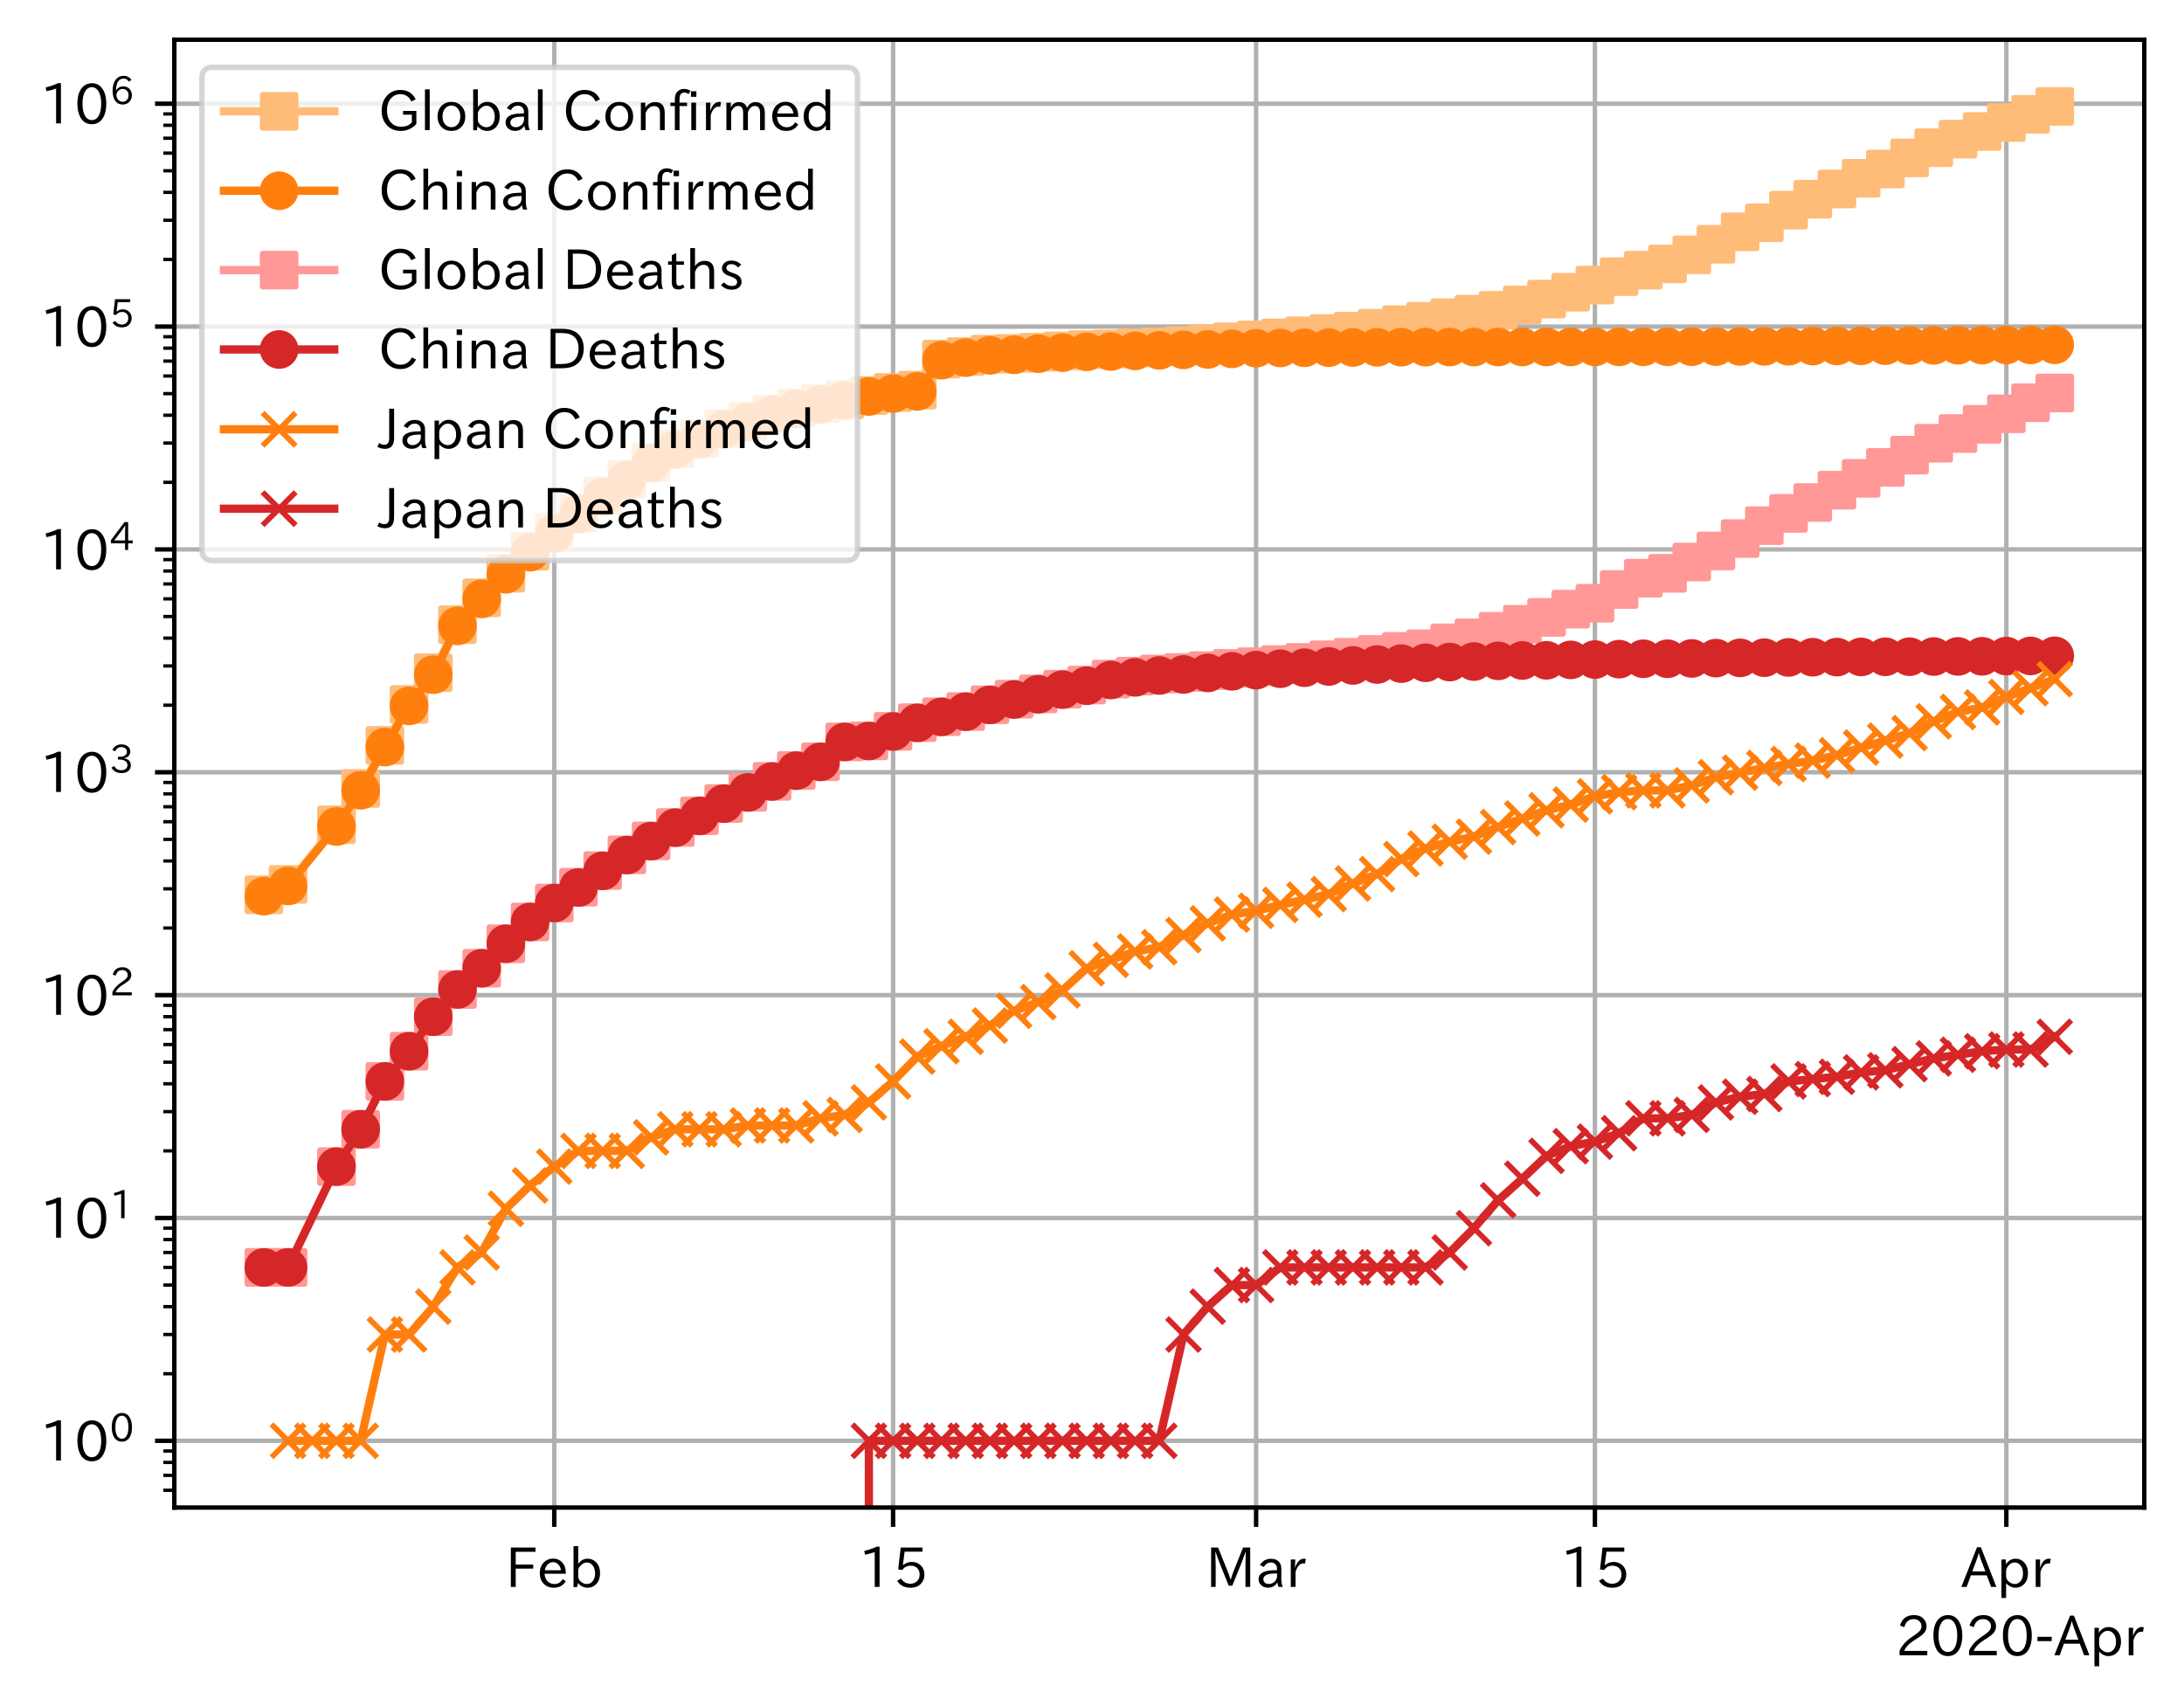 <?xml version="1.0" encoding="utf-8" standalone="no"?>
<!DOCTYPE svg PUBLIC "-//W3C//DTD SVG 1.1//EN"
  "http://www.w3.org/Graphics/SVG/1.1/DTD/svg11.dtd">
<!-- Created with matplotlib (https://matplotlib.org/) -->
<svg height="309.293pt" version="1.1" viewBox="0 0 395.92 309.293" width="395.92pt" xmlns="http://www.w3.org/2000/svg" xmlns:xlink="http://www.w3.org/1999/xlink">
 <defs>
  <style type="text/css">
*{stroke-linecap:butt;stroke-linejoin:round;}
  </style>
 </defs>
 <g id="figure_1">
  <g id="patch_1">
   <path d="M 0 309.293 
L 395.92 309.293 
L 395.92 0 
L 0 0 
z
" style="fill:#ffffff;"/>
  </g>
  <g id="axes_1">
   <g id="patch_2">
    <path d="M 31.6 273.312 
L 388.72 273.312 
L 388.72 7.2 
L 31.6 7.2 
z
" style="fill:#ffffff;"/>
   </g>
   <g id="matplotlib.axis_1">
    <g id="xtick_1">
     <g id="line2d_1">
      <path clip-path="url(#p126330b4b0)" d="M 100.479 273.312 
L 100.479 7.2 
" style="fill:none;stroke:#b0b0b0;stroke-linecap:square;stroke-width:0.8;"/>
     </g>
     <g id="line2d_2">
      <defs>
       <path d="M 0 0 
L 0 3.5 
" id="me4a678c660" style="stroke:#000000;stroke-width:0.8;"/>
      </defs>
      <g>
       <use style="stroke:#000000;stroke-width:0.8;" x="100.479" xlink:href="#me4a678c660" y="273.312"/>
      </g>
     </g>
     <g id="text_1">
      <!-- Feb -->
      <defs>
       <path d="M 54.203 64.703 
L 18.312 64.703 
L 18.312 41.5 
L 50.094 41.5 
L 50.094 34.188 
L 18.312 34.188 
L 18.312 0.984 
L 9.516 0.984 
L 9.516 72.406 
L 54.203 72.406 
z
" id="IPAexGothic-70"/>
       <path d="M 13.484 24.906 
Q 13.922 16.266 18.891 11.281 
Q 23.969 6.203 31.203 6.203 
Q 40.719 6.203 46.297 15.094 
L 51.906 11.375 
Q 44.828 -0.484 30.172 -0.484 
Q 19.094 -0.484 11.969 6.594 
Q 4.781 13.812 4.781 25.641 
Q 4.781 38.188 12.312 45.703 
Q 19 52.391 29 52.391 
Q 38.422 52.391 44.781 46.188 
Q 51.906 38.969 51.906 26.906 
L 51.906 24.906 
z
M 43.062 31.203 
Q 42.328 37.984 38.281 41.891 
Q 34.281 45.906 28.812 45.906 
Q 22.469 45.906 17.969 40.484 
Q 14.891 36.812 13.969 31.203 
z
" id="IPAexGothic-101"/>
       <path d="M 17.578 42.672 
Q 24.219 52.203 34.672 52.203 
Q 43.562 52.203 49.859 45.906 
Q 57.172 38.578 57.172 25.688 
Q 57.172 13.094 49.859 5.812 
Q 43.562 -0.484 34.469 -0.484 
Q 24.359 -0.484 17 8.062 
L 15.766 0.688 
L 9.078 0.688 
L 9.078 74.906 
L 17.578 74.906 
z
M 17.578 31.203 
L 17.578 19.578 
Q 17.578 13.875 23.875 9.375 
Q 28.172 6.297 33.109 6.297 
Q 38.875 6.297 42.875 10.297 
Q 48.188 15.766 48.188 25.484 
Q 48.188 34.281 43.797 39.891 
Q 39.453 45.312 33.203 45.312 
Q 27.484 45.312 22.469 40.281 
Q 17.578 35.406 17.578 31.203 
z
" id="IPAexGothic-98"/>
      </defs>
      <g transform="translate(91.656 287.803)scale(0.1 -0.1)">
       <use xlink:href="#IPAexGothic-70"/>
       <use x="57.178" xlink:href="#IPAexGothic-101"/>
       <use x="114.062" xlink:href="#IPAexGothic-98"/>
      </g>
     </g>
    </g>
    <g id="xtick_2">
     <g id="line2d_3">
      <path clip-path="url(#p126330b4b0)" d="M 161.901 273.312 
L 161.901 7.2 
" style="fill:none;stroke:#b0b0b0;stroke-linecap:square;stroke-width:0.8;"/>
     </g>
     <g id="line2d_4">
      <g>
       <use style="stroke:#000000;stroke-width:0.8;" x="161.901" xlink:href="#me4a678c660" y="273.312"/>
      </g>
     </g>
     <g id="text_2">
      <!-- 15 -->
      <defs>
       <path d="M 38.484 0.984 
L 29.688 0.984 
L 29.688 64.109 
Q 21.438 61.281 12.312 59.328 
L 10.688 66.109 
Q 23.734 69.391 32.906 73.922 
L 38.484 73.922 
z
" id="IPAexGothic-49"/>
       <path d="M 18.406 40.672 
Q 25.531 46.297 33.938 46.297 
Q 44 46.297 50.641 39.5 
Q 56.844 33.016 56.844 23.391 
Q 56.844 14.656 51.516 8.016 
Q 44.828 -0.484 31.734 -0.484 
Q 14.984 -0.484 7.328 12.25 
L 14.656 16.062 
Q 20.453 6.781 31.453 6.781 
Q 38.531 6.781 43.266 11.188 
Q 48.141 15.828 48.141 23.484 
Q 48.141 30.719 43.844 35.016 
Q 39.359 39.5 32.125 39.5 
Q 21.969 39.5 16.75 31.688 
L 9.234 32.672 
L 13.812 72.406 
L 53.219 72.406 
L 53.219 64.891 
L 20.953 64.891 
L 17.719 40.672 
z
" id="IPAexGothic-53"/>
      </defs>
      <g transform="translate(155.602 287.803)scale(0.1 -0.1)">
       <use xlink:href="#IPAexGothic-49"/>
       <use x="62.988" xlink:href="#IPAexGothic-53"/>
      </g>
     </g>
    </g>
    <g id="xtick_3">
     <g id="line2d_5">
      <path clip-path="url(#p126330b4b0)" d="M 227.709 273.312 
L 227.709 7.2 
" style="fill:none;stroke:#b0b0b0;stroke-linecap:square;stroke-width:0.8;"/>
     </g>
     <g id="line2d_6">
      <g>
       <use style="stroke:#000000;stroke-width:0.8;" x="227.709" xlink:href="#me4a678c660" y="273.312"/>
      </g>
     </g>
     <g id="text_3">
      <!-- Mar -->
      <defs>
       <path d="M 80.422 0.984 
L 71.828 0.984 
L 71.828 39.594 
Q 71.828 51.266 72.406 64.594 
L 72.016 64.594 
Q 68.062 53.266 63.531 41.797 
L 47.906 3.266 
L 41.406 3.266 
L 25.641 42.578 
Q 20.75 54.781 17.625 64.703 
L 17.234 64.703 
Q 17.828 48.922 17.828 39.891 
L 17.828 0.984 
L 9.516 0.984 
L 9.516 72.406 
L 22.125 72.406 
L 39.109 30.375 
Q 42.141 23 44.828 14.156 
L 45.125 14.156 
Q 47.312 22.125 50.531 30.172 
L 67.438 72.406 
L 80.422 72.406 
z
" id="IPAexGothic-77"/>
       <path d="M 49.312 0.984 
L 41.75 0.984 
Q 39.984 4.734 39.547 8.688 
L 39.203 8.688 
Q 33.547 -0.391 22.312 -0.391 
Q 14.594 -0.391 9.719 4.5 
Q 5.422 8.797 5.422 14.984 
Q 5.422 30.422 32.031 31.203 
L 38.719 31.391 
L 38.719 33.984 
Q 38.719 39.203 35.75 42.188 
Q 32.625 45.312 27.734 45.312 
Q 19.344 45.312 15.141 37.156 
L 7.719 40.578 
Q 14.656 52 27.938 52 
Q 37.109 52 42.047 46.875 
Q 46.625 42.281 46.625 33.891 
L 46.625 15.578 
Q 46.625 6.25 49.312 0.984 
z
M 38.922 25.391 
L 33.453 25.297 
Q 14.109 24.859 14.109 14.891 
Q 14.109 11.375 16.406 9.078 
Q 19.234 6.297 23.828 6.297 
Q 30.219 6.297 34.906 10.984 
Q 38.922 15.141 38.922 21 
z
" id="IPAexGothic-97"/>
       <path d="M 36.078 51.812 
L 34.578 43.266 
Q 32.906 43.609 31.594 43.609 
Q 25.828 43.609 22.078 38.188 
Q 17.391 31.344 17.391 26.172 
L 17.391 0.984 
L 8.797 0.984 
L 8.797 50.781 
L 16.891 50.781 
L 16.5 35.984 
L 16.703 35.984 
Q 22.219 52.203 32.766 52.203 
Q 34.469 52.203 36.078 51.812 
z
" id="IPAexGothic-114"/>
      </defs>
      <g transform="translate(218.6 287.803)scale(0.1 -0.1)">
       <use xlink:href="#IPAexGothic-77"/>
       <use x="90.186" xlink:href="#IPAexGothic-97"/>
       <use x="145.166" xlink:href="#IPAexGothic-114"/>
      </g>
     </g>
    </g>
    <g id="xtick_4">
     <g id="line2d_7">
      <path clip-path="url(#p126330b4b0)" d="M 289.13 273.312 
L 289.13 7.2 
" style="fill:none;stroke:#b0b0b0;stroke-linecap:square;stroke-width:0.8;"/>
     </g>
     <g id="line2d_8">
      <g>
       <use style="stroke:#000000;stroke-width:0.8;" x="289.13" xlink:href="#me4a678c660" y="273.312"/>
      </g>
     </g>
     <g id="text_4">
      <!-- 15 -->
      <g transform="translate(282.832 287.803)scale(0.1 -0.1)">
       <use xlink:href="#IPAexGothic-49"/>
       <use x="62.988" xlink:href="#IPAexGothic-53"/>
      </g>
     </g>
    </g>
    <g id="xtick_5">
     <g id="line2d_9">
      <path clip-path="url(#p126330b4b0)" d="M 363.713 273.312 
L 363.713 7.2 
" style="fill:none;stroke:#b0b0b0;stroke-linecap:square;stroke-width:0.8;"/>
     </g>
     <g id="line2d_10">
      <g>
       <use style="stroke:#000000;stroke-width:0.8;" x="363.713" xlink:href="#me4a678c660" y="273.312"/>
      </g>
     </g>
     <g id="text_5">
      <!-- Apr -->
      <defs>
       <path d="M 63.375 0.984 
L 53.812 0.984 
L 45.906 22.016 
L 17.188 22.016 
L 9.422 0.984 
L -0.094 0.984 
L 28.219 72.906 
L 35.297 72.906 
z
M 43.406 29.109 
L 36.188 48.094 
Q 33.203 56.062 31.688 62.5 
L 31.391 62.5 
Q 29.641 55.672 26.812 48.094 
L 19.734 29.109 
z
" id="IPAexGothic-65"/>
       <path d="M 16.797 42 
Q 23.828 52.203 34.469 52.203 
Q 43.266 52.203 49.562 45.906 
Q 56.891 38.578 56.891 25.688 
Q 56.891 13.141 49.656 5.812 
Q 43.359 -0.484 34.375 -0.484 
Q 24.516 -0.484 17.281 7.766 
L 17.281 -19 
L 8.797 -19 
L 8.797 50.781 
L 16.797 50.781 
z
M 17.281 30.469 
L 17.281 20.172 
Q 17.281 14.016 23.688 9.375 
Q 27.984 6.297 32.906 6.297 
Q 38.578 6.297 42.578 10.297 
Q 47.906 15.578 47.906 25.484 
Q 47.906 34.375 43.5 39.984 
Q 39.109 45.312 32.812 45.312 
Q 25.875 45.312 20.906 38.812 
Q 17.281 34.125 17.281 30.469 
z
" id="IPAexGothic-112"/>
      </defs>
      <g transform="translate(355.571 287.803)scale(0.1 -0.1)">
       <use xlink:href="#IPAexGothic-65"/>
       <use x="63.721" xlink:href="#IPAexGothic-112"/>
       <use x="125.83" xlink:href="#IPAexGothic-114"/>
      </g>
     </g>
    </g>
    <g id="text_6">
     <!-- 2020-Apr -->
     <defs>
      <path d="M 57.172 0.984 
L 6.984 0.984 
L 6.984 9.281 
Q 12.891 23.047 29.594 34.422 
L 32.375 36.281 
Q 40.922 42.141 43.609 45.406 
Q 46.688 49.266 46.688 53.812 
Q 46.688 58.938 43.062 62.547 
Q 39.062 66.547 32.562 66.547 
Q 19.531 66.547 15.484 52 
L 7.766 54.781 
Q 13.328 73.828 33.062 73.828 
Q 43.844 73.828 50.25 67.438 
Q 55.859 61.672 55.859 53.516 
Q 55.859 47.469 52.25 42.531 
Q 48.922 37.75 36.969 30.281 
L 34.859 29 
Q 19.625 19.578 15.281 8.891 
L 57.172 8.891 
z
" id="IPAexGothic-50"/>
      <path d="M 31.844 73.828 
Q 45.016 73.828 52.094 61.625 
Q 57.719 51.953 57.719 36.625 
Q 57.719 21.438 52.094 11.578 
Q 45.125 -0.484 31.5 -0.484 
Q 17.922 -0.484 10.938 11.578 
Q 5.328 21.438 5.328 36.719 
Q 5.328 58.016 15.625 67.719 
Q 22.172 73.828 31.844 73.828 
z
M 31.5 66.656 
Q 23.688 66.656 19.188 58.734 
Q 14.594 50.734 14.594 36.625 
Q 14.594 22.75 19.094 14.797 
Q 23.641 6.984 31.5 6.984 
Q 40.922 6.984 45.453 18.016 
Q 48.438 25.344 48.438 37.109 
Q 48.438 50.875 43.844 58.734 
Q 39.203 66.656 31.5 66.656 
z
" id="IPAexGothic-48"/>
      <path d="M 30.766 26.609 
L 4.984 26.609 
L 4.984 34.422 
L 30.766 34.422 
z
" id="IPAexGothic-45"/>
     </defs>
     <g transform="translate(343.662 300.193)scale(0.1 -0.1)">
      <use xlink:href="#IPAexGothic-50"/>
      <use x="62.988" xlink:href="#IPAexGothic-48"/>
      <use x="125.977" xlink:href="#IPAexGothic-50"/>
      <use x="188.965" xlink:href="#IPAexGothic-48"/>
      <use x="251.953" xlink:href="#IPAexGothic-45"/>
      <use x="287.744" xlink:href="#IPAexGothic-65"/>
      <use x="351.465" xlink:href="#IPAexGothic-112"/>
      <use x="413.574" xlink:href="#IPAexGothic-114"/>
     </g>
    </g>
   </g>
   <g id="matplotlib.axis_2">
    <g id="ytick_1">
     <g id="line2d_11">
      <path clip-path="url(#p126330b4b0)" d="M 31.6 261.216 
L 388.72 261.216 
" style="fill:none;stroke:#b0b0b0;stroke-linecap:square;stroke-width:0.8;"/>
     </g>
     <g id="line2d_12">
      <defs>
       <path d="M 0 0 
L -3.5 0 
" id="made07bf015" style="stroke:#000000;stroke-width:0.8;"/>
      </defs>
      <g>
       <use style="stroke:#000000;stroke-width:0.8;" x="31.6" xlink:href="#made07bf015" y="261.216"/>
      </g>
     </g>
     <g id="text_7">
      <!-- $\mathdefault{10^{0}}$ -->
      <g transform="translate(7.2 264.961)scale(0.1 -0.1)">
       <use transform="translate(0 0.773)" xlink:href="#IPAexGothic-49"/>
       <use transform="translate(62.988 0.773)" xlink:href="#IPAexGothic-48"/>
       <use transform="translate(126.865 36.32)scale(0.7)" xlink:href="#IPAexGothic-48"/>
      </g>
     </g>
    </g>
    <g id="ytick_2">
     <g id="line2d_13">
      <path clip-path="url(#p126330b4b0)" d="M 31.6 220.814 
L 388.72 220.814 
" style="fill:none;stroke:#b0b0b0;stroke-linecap:square;stroke-width:0.8;"/>
     </g>
     <g id="line2d_14">
      <g>
       <use style="stroke:#000000;stroke-width:0.8;" x="31.6" xlink:href="#made07bf015" y="220.814"/>
      </g>
     </g>
     <g id="text_8">
      <!-- $\mathdefault{10^{1}}$ -->
      <g transform="translate(7.2 224.559)scale(0.1 -0.1)">
       <use transform="translate(0 0.708)" xlink:href="#IPAexGothic-49"/>
       <use transform="translate(62.988 0.708)" xlink:href="#IPAexGothic-48"/>
       <use transform="translate(126.865 36.255)scale(0.7)" xlink:href="#IPAexGothic-49"/>
      </g>
     </g>
    </g>
    <g id="ytick_3">
     <g id="line2d_15">
      <path clip-path="url(#p126330b4b0)" d="M 31.6 180.412 
L 388.72 180.412 
" style="fill:none;stroke:#b0b0b0;stroke-linecap:square;stroke-width:0.8;"/>
     </g>
     <g id="line2d_16">
      <g>
       <use style="stroke:#000000;stroke-width:0.8;" x="31.6" xlink:href="#made07bf015" y="180.412"/>
      </g>
     </g>
     <g id="text_9">
      <!-- $\mathdefault{10^{2}}$ -->
      <g transform="translate(7.2 184.157)scale(0.1 -0.1)">
       <use transform="translate(0 0.773)" xlink:href="#IPAexGothic-49"/>
       <use transform="translate(62.988 0.773)" xlink:href="#IPAexGothic-48"/>
       <use transform="translate(126.865 36.32)scale(0.7)" xlink:href="#IPAexGothic-50"/>
      </g>
     </g>
    </g>
    <g id="ytick_4">
     <g id="line2d_17">
      <path clip-path="url(#p126330b4b0)" d="M 31.6 140.01 
L 388.72 140.01 
" style="fill:none;stroke:#b0b0b0;stroke-linecap:square;stroke-width:0.8;"/>
     </g>
     <g id="line2d_18">
      <g>
       <use style="stroke:#000000;stroke-width:0.8;" x="31.6" xlink:href="#made07bf015" y="140.01"/>
      </g>
     </g>
     <g id="text_10">
      <!-- $\mathdefault{10^{3}}$ -->
      <defs>
       <path d="M 37.203 37.797 
Q 54.781 34.625 54.781 19.969 
Q 54.781 11.188 48.875 5.562 
Q 42.328 -0.484 30.375 -0.484 
Q 12.453 -0.484 4.5 13.766 
L 11.812 17.672 
Q 17.328 6.891 30.281 6.891 
Q 37.891 6.891 42.094 10.797 
Q 46.094 14.5 46.094 20.172 
Q 46.094 26.859 40.094 30.906 
Q 34.625 34.578 25.688 34.578 
L 21.297 34.578 
L 21.297 41.703 
L 25.875 41.703 
Q 34.859 41.703 39.594 45.125 
Q 44.672 48.734 44.672 54.828 
Q 44.672 61.469 38.969 64.656 
Q 35.297 66.844 30.172 66.844 
Q 19.344 66.844 14.109 55.906 
L 6.781 59.422 
Q 14.016 73.828 30.281 73.828 
Q 40.578 73.828 46.969 68.656 
Q 53.375 63.578 53.375 55.219 
Q 53.375 47.312 47.172 42.281 
Q 43.172 39.062 37.203 38.188 
z
" id="IPAexGothic-51"/>
      </defs>
      <g transform="translate(7.2 143.755)scale(0.1 -0.1)">
       <use transform="translate(0 0.773)" xlink:href="#IPAexGothic-49"/>
       <use transform="translate(62.988 0.773)" xlink:href="#IPAexGothic-48"/>
       <use transform="translate(126.865 36.32)scale(0.7)" xlink:href="#IPAexGothic-51"/>
      </g>
     </g>
    </g>
    <g id="ytick_5">
     <g id="line2d_19">
      <path clip-path="url(#p126330b4b0)" d="M 31.6 99.607 
L 388.72 99.607 
" style="fill:none;stroke:#b0b0b0;stroke-linecap:square;stroke-width:0.8;"/>
     </g>
     <g id="line2d_20">
      <g>
       <use style="stroke:#000000;stroke-width:0.8;" x="31.6" xlink:href="#made07bf015" y="99.607"/>
      </g>
     </g>
     <g id="text_11">
      <!-- $\mathdefault{10^{4}}$ -->
      <defs>
       <path d="M 59.578 18.109 
L 47.797 18.109 
L 47.797 0.984 
L 39.797 0.984 
L 39.797 18.109 
L 3.078 18.109 
L 3.078 26.125 
L 38.375 73.094 
L 47.797 73.094 
L 47.797 25.531 
L 59.578 25.531 
z
M 40.281 64.203 
L 39.984 64.203 
Q 35.594 57.125 31.297 51.312 
L 11.859 25.531 
L 39.797 25.531 
L 39.797 49.125 
Q 39.797 54.391 40.281 64.203 
z
" id="IPAexGothic-52"/>
      </defs>
      <g transform="translate(7.2 103.353)scale(0.1 -0.1)">
       <use transform="translate(0 0.287)" xlink:href="#IPAexGothic-49"/>
       <use transform="translate(62.988 0.287)" xlink:href="#IPAexGothic-48"/>
       <use transform="translate(126.865 35.834)scale(0.7)" xlink:href="#IPAexGothic-52"/>
      </g>
     </g>
    </g>
    <g id="ytick_6">
     <g id="line2d_21">
      <path clip-path="url(#p126330b4b0)" d="M 31.6 59.205 
L 388.72 59.205 
" style="fill:none;stroke:#b0b0b0;stroke-linecap:square;stroke-width:0.8;"/>
     </g>
     <g id="line2d_22">
      <g>
       <use style="stroke:#000000;stroke-width:0.8;" x="31.6" xlink:href="#made07bf015" y="59.205"/>
      </g>
     </g>
     <g id="text_12">
      <!-- $\mathdefault{10^{5}}$ -->
      <g transform="translate(7.2 62.951)scale(0.1 -0.1)">
       <use transform="translate(0 0.769)" xlink:href="#IPAexGothic-49"/>
       <use transform="translate(62.988 0.769)" xlink:href="#IPAexGothic-48"/>
       <use transform="translate(126.865 36.316)scale(0.7)" xlink:href="#IPAexGothic-53"/>
      </g>
     </g>
    </g>
    <g id="ytick_7">
     <g id="line2d_23">
      <path clip-path="url(#p126330b4b0)" d="M 31.6 18.803 
L 388.72 18.803 
" style="fill:none;stroke:#b0b0b0;stroke-linecap:square;stroke-width:0.8;"/>
     </g>
     <g id="line2d_24">
      <g>
       <use style="stroke:#000000;stroke-width:0.8;" x="31.6" xlink:href="#made07bf015" y="18.803"/>
      </g>
     </g>
     <g id="text_13">
      <!-- $\mathdefault{10^{6}}$ -->
      <defs>
       <path d="M 16.5 36.375 
Q 23.578 46.578 34.906 46.578 
Q 45.406 46.578 51.812 39.266 
Q 57.422 32.906 57.422 23.781 
Q 57.422 13.812 51.125 6.781 
Q 44.578 -0.484 34.031 -0.484 
Q 21.484 -0.484 14.406 9.078 
Q 7.516 18.406 7.516 34.812 
Q 7.516 53.516 15.828 64.203 
Q 23.344 73.828 35.5 73.828 
Q 49.859 73.828 56.391 62.891 
L 49.219 58.984 
Q 45.219 66.656 35.938 66.656 
Q 17.484 66.656 16.109 36.375 
z
M 33.453 39.797 
Q 26.312 39.797 21.625 34.469 
Q 17.438 29.688 17.438 24.078 
Q 17.438 18.062 21.141 13.188 
Q 26.125 6.688 33.734 6.688 
Q 41.703 6.688 45.953 13.188 
Q 48.828 17.625 48.828 23.484 
Q 48.828 30.375 45.016 34.812 
Q 40.625 39.797 33.453 39.797 
z
" id="IPAexGothic-54"/>
      </defs>
      <g transform="translate(7.2 22.548)scale(0.1 -0.1)">
       <use transform="translate(0 0.773)" xlink:href="#IPAexGothic-49"/>
       <use transform="translate(62.988 0.773)" xlink:href="#IPAexGothic-48"/>
       <use transform="translate(126.865 36.32)scale(0.7)" xlink:href="#IPAexGothic-54"/>
      </g>
     </g>
    </g>
    <g id="ytick_8">
     <g id="line2d_25">
      <defs>
       <path d="M 0 0 
L -2 0 
" id="m5f65b42702" style="stroke:#000000;stroke-width:0.6;"/>
      </defs>
      <g>
       <use style="stroke:#000000;stroke-width:0.6;" x="31.6" xlink:href="#m5f65b42702" y="270.179"/>
      </g>
     </g>
    </g>
    <g id="ytick_9">
     <g id="line2d_26">
      <g>
       <use style="stroke:#000000;stroke-width:0.6;" x="31.6" xlink:href="#m5f65b42702" y="267.474"/>
      </g>
     </g>
    </g>
    <g id="ytick_10">
     <g id="line2d_27">
      <g>
       <use style="stroke:#000000;stroke-width:0.6;" x="31.6" xlink:href="#m5f65b42702" y="265.131"/>
      </g>
     </g>
    </g>
    <g id="ytick_11">
     <g id="line2d_28">
      <g>
       <use style="stroke:#000000;stroke-width:0.6;" x="31.6" xlink:href="#m5f65b42702" y="263.065"/>
      </g>
     </g>
    </g>
    <g id="ytick_12">
     <g id="line2d_29">
      <g>
       <use style="stroke:#000000;stroke-width:0.6;" x="31.6" xlink:href="#m5f65b42702" y="249.054"/>
      </g>
     </g>
    </g>
    <g id="ytick_13">
     <g id="line2d_30">
      <g>
       <use style="stroke:#000000;stroke-width:0.6;" x="31.6" xlink:href="#m5f65b42702" y="241.939"/>
      </g>
     </g>
    </g>
    <g id="ytick_14">
     <g id="line2d_31">
      <g>
       <use style="stroke:#000000;stroke-width:0.6;" x="31.6" xlink:href="#m5f65b42702" y="236.891"/>
      </g>
     </g>
    </g>
    <g id="ytick_15">
     <g id="line2d_32">
      <g>
       <use style="stroke:#000000;stroke-width:0.6;" x="31.6" xlink:href="#m5f65b42702" y="232.976"/>
      </g>
     </g>
    </g>
    <g id="ytick_16">
     <g id="line2d_33">
      <g>
       <use style="stroke:#000000;stroke-width:0.6;" x="31.6" xlink:href="#m5f65b42702" y="229.777"/>
      </g>
     </g>
    </g>
    <g id="ytick_17">
     <g id="line2d_34">
      <g>
       <use style="stroke:#000000;stroke-width:0.6;" x="31.6" xlink:href="#m5f65b42702" y="227.072"/>
      </g>
     </g>
    </g>
    <g id="ytick_18">
     <g id="line2d_35">
      <g>
       <use style="stroke:#000000;stroke-width:0.6;" x="31.6" xlink:href="#m5f65b42702" y="224.729"/>
      </g>
     </g>
    </g>
    <g id="ytick_19">
     <g id="line2d_36">
      <g>
       <use style="stroke:#000000;stroke-width:0.6;" x="31.6" xlink:href="#m5f65b42702" y="222.663"/>
      </g>
     </g>
    </g>
    <g id="ytick_20">
     <g id="line2d_37">
      <g>
       <use style="stroke:#000000;stroke-width:0.6;" x="31.6" xlink:href="#m5f65b42702" y="208.652"/>
      </g>
     </g>
    </g>
    <g id="ytick_21">
     <g id="line2d_38">
      <g>
       <use style="stroke:#000000;stroke-width:0.6;" x="31.6" xlink:href="#m5f65b42702" y="201.537"/>
      </g>
     </g>
    </g>
    <g id="ytick_22">
     <g id="line2d_39">
      <g>
       <use style="stroke:#000000;stroke-width:0.6;" x="31.6" xlink:href="#m5f65b42702" y="196.489"/>
      </g>
     </g>
    </g>
    <g id="ytick_23">
     <g id="line2d_40">
      <g>
       <use style="stroke:#000000;stroke-width:0.6;" x="31.6" xlink:href="#m5f65b42702" y="192.574"/>
      </g>
     </g>
    </g>
    <g id="ytick_24">
     <g id="line2d_41">
      <g>
       <use style="stroke:#000000;stroke-width:0.6;" x="31.6" xlink:href="#m5f65b42702" y="189.375"/>
      </g>
     </g>
    </g>
    <g id="ytick_25">
     <g id="line2d_42">
      <g>
       <use style="stroke:#000000;stroke-width:0.6;" x="31.6" xlink:href="#m5f65b42702" y="186.67"/>
      </g>
     </g>
    </g>
    <g id="ytick_26">
     <g id="line2d_43">
      <g>
       <use style="stroke:#000000;stroke-width:0.6;" x="31.6" xlink:href="#m5f65b42702" y="184.327"/>
      </g>
     </g>
    </g>
    <g id="ytick_27">
     <g id="line2d_44">
      <g>
       <use style="stroke:#000000;stroke-width:0.6;" x="31.6" xlink:href="#m5f65b42702" y="182.26"/>
      </g>
     </g>
    </g>
    <g id="ytick_28">
     <g id="line2d_45">
      <g>
       <use style="stroke:#000000;stroke-width:0.6;" x="31.6" xlink:href="#m5f65b42702" y="168.249"/>
      </g>
     </g>
    </g>
    <g id="ytick_29">
     <g id="line2d_46">
      <g>
       <use style="stroke:#000000;stroke-width:0.6;" x="31.6" xlink:href="#m5f65b42702" y="161.135"/>
      </g>
     </g>
    </g>
    <g id="ytick_30">
     <g id="line2d_47">
      <g>
       <use style="stroke:#000000;stroke-width:0.6;" x="31.6" xlink:href="#m5f65b42702" y="156.087"/>
      </g>
     </g>
    </g>
    <g id="ytick_31">
     <g id="line2d_48">
      <g>
       <use style="stroke:#000000;stroke-width:0.6;" x="31.6" xlink:href="#m5f65b42702" y="152.172"/>
      </g>
     </g>
    </g>
    <g id="ytick_32">
     <g id="line2d_49">
      <g>
       <use style="stroke:#000000;stroke-width:0.6;" x="31.6" xlink:href="#m5f65b42702" y="148.973"/>
      </g>
     </g>
    </g>
    <g id="ytick_33">
     <g id="line2d_50">
      <g>
       <use style="stroke:#000000;stroke-width:0.6;" x="31.6" xlink:href="#m5f65b42702" y="146.268"/>
      </g>
     </g>
    </g>
    <g id="ytick_34">
     <g id="line2d_51">
      <g>
       <use style="stroke:#000000;stroke-width:0.6;" x="31.6" xlink:href="#m5f65b42702" y="143.925"/>
      </g>
     </g>
    </g>
    <g id="ytick_35">
     <g id="line2d_52">
      <g>
       <use style="stroke:#000000;stroke-width:0.6;" x="31.6" xlink:href="#m5f65b42702" y="141.858"/>
      </g>
     </g>
    </g>
    <g id="ytick_36">
     <g id="line2d_53">
      <g>
       <use style="stroke:#000000;stroke-width:0.6;" x="31.6" xlink:href="#m5f65b42702" y="127.847"/>
      </g>
     </g>
    </g>
    <g id="ytick_37">
     <g id="line2d_54">
      <g>
       <use style="stroke:#000000;stroke-width:0.6;" x="31.6" xlink:href="#m5f65b42702" y="120.733"/>
      </g>
     </g>
    </g>
    <g id="ytick_38">
     <g id="line2d_55">
      <g>
       <use style="stroke:#000000;stroke-width:0.6;" x="31.6" xlink:href="#m5f65b42702" y="115.685"/>
      </g>
     </g>
    </g>
    <g id="ytick_39">
     <g id="line2d_56">
      <g>
       <use style="stroke:#000000;stroke-width:0.6;" x="31.6" xlink:href="#m5f65b42702" y="111.77"/>
      </g>
     </g>
    </g>
    <g id="ytick_40">
     <g id="line2d_57">
      <g>
       <use style="stroke:#000000;stroke-width:0.6;" x="31.6" xlink:href="#m5f65b42702" y="108.571"/>
      </g>
     </g>
    </g>
    <g id="ytick_41">
     <g id="line2d_58">
      <g>
       <use style="stroke:#000000;stroke-width:0.6;" x="31.6" xlink:href="#m5f65b42702" y="105.866"/>
      </g>
     </g>
    </g>
    <g id="ytick_42">
     <g id="line2d_59">
      <g>
       <use style="stroke:#000000;stroke-width:0.6;" x="31.6" xlink:href="#m5f65b42702" y="103.523"/>
      </g>
     </g>
    </g>
    <g id="ytick_43">
     <g id="line2d_60">
      <g>
       <use style="stroke:#000000;stroke-width:0.6;" x="31.6" xlink:href="#m5f65b42702" y="101.456"/>
      </g>
     </g>
    </g>
    <g id="ytick_44">
     <g id="line2d_61">
      <g>
       <use style="stroke:#000000;stroke-width:0.6;" x="31.6" xlink:href="#m5f65b42702" y="87.445"/>
      </g>
     </g>
    </g>
    <g id="ytick_45">
     <g id="line2d_62">
      <g>
       <use style="stroke:#000000;stroke-width:0.6;" x="31.6" xlink:href="#m5f65b42702" y="80.331"/>
      </g>
     </g>
    </g>
    <g id="ytick_46">
     <g id="line2d_63">
      <g>
       <use style="stroke:#000000;stroke-width:0.6;" x="31.6" xlink:href="#m5f65b42702" y="75.283"/>
      </g>
     </g>
    </g>
    <g id="ytick_47">
     <g id="line2d_64">
      <g>
       <use style="stroke:#000000;stroke-width:0.6;" x="31.6" xlink:href="#m5f65b42702" y="71.368"/>
      </g>
     </g>
    </g>
    <g id="ytick_48">
     <g id="line2d_65">
      <g>
       <use style="stroke:#000000;stroke-width:0.6;" x="31.6" xlink:href="#m5f65b42702" y="68.168"/>
      </g>
     </g>
    </g>
    <g id="ytick_49">
     <g id="line2d_66">
      <g>
       <use style="stroke:#000000;stroke-width:0.6;" x="31.6" xlink:href="#m5f65b42702" y="65.464"/>
      </g>
     </g>
    </g>
    <g id="ytick_50">
     <g id="line2d_67">
      <g>
       <use style="stroke:#000000;stroke-width:0.6;" x="31.6" xlink:href="#m5f65b42702" y="63.121"/>
      </g>
     </g>
    </g>
    <g id="ytick_51">
     <g id="line2d_68">
      <g>
       <use style="stroke:#000000;stroke-width:0.6;" x="31.6" xlink:href="#m5f65b42702" y="61.054"/>
      </g>
     </g>
    </g>
    <g id="ytick_52">
     <g id="line2d_69">
      <g>
       <use style="stroke:#000000;stroke-width:0.6;" x="31.6" xlink:href="#m5f65b42702" y="47.043"/>
      </g>
     </g>
    </g>
    <g id="ytick_53">
     <g id="line2d_70">
      <g>
       <use style="stroke:#000000;stroke-width:0.6;" x="31.6" xlink:href="#m5f65b42702" y="39.929"/>
      </g>
     </g>
    </g>
    <g id="ytick_54">
     <g id="line2d_71">
      <g>
       <use style="stroke:#000000;stroke-width:0.6;" x="31.6" xlink:href="#m5f65b42702" y="34.881"/>
      </g>
     </g>
    </g>
    <g id="ytick_55">
     <g id="line2d_72">
      <g>
       <use style="stroke:#000000;stroke-width:0.6;" x="31.6" xlink:href="#m5f65b42702" y="30.965"/>
      </g>
     </g>
    </g>
    <g id="ytick_56">
     <g id="line2d_73">
      <g>
       <use style="stroke:#000000;stroke-width:0.6;" x="31.6" xlink:href="#m5f65b42702" y="27.766"/>
      </g>
     </g>
    </g>
    <g id="ytick_57">
     <g id="line2d_74">
      <g>
       <use style="stroke:#000000;stroke-width:0.6;" x="31.6" xlink:href="#m5f65b42702" y="25.062"/>
      </g>
     </g>
    </g>
    <g id="ytick_58">
     <g id="line2d_75">
      <g>
       <use style="stroke:#000000;stroke-width:0.6;" x="31.6" xlink:href="#m5f65b42702" y="22.719"/>
      </g>
     </g>
    </g>
    <g id="ytick_59">
     <g id="line2d_76">
      <g>
       <use style="stroke:#000000;stroke-width:0.6;" x="31.6" xlink:href="#m5f65b42702" y="20.652"/>
      </g>
     </g>
    </g>
   </g>
   <g id="line2d_77">
    <path clip-path="url(#p126330b4b0)" d="M 47.833 162.221 
L 52.22 160.335 
L 60.994 149.537 
L 65.382 142.944 
L 69.769 135.138 
L 74.156 127.725 
L 78.543 121.956 
L 82.931 113.259 
L 87.318 108.382 
L 91.705 103.927 
L 96.092 99.915 
L 100.479 96.477 
L 104.867 93.019 
L 109.254 89.898 
L 113.641 86.901 
L 118.028 83.846 
L 122.416 81.369 
L 126.803 79.485 
L 131.19 77.683 
L 135.577 76.388 
L 139.964 75.042 
L 144.352 73.972 
L 148.739 73.15 
L 153.126 72.454 
L 157.513 71.703 
L 161.901 71.165 
L 166.288 70.728 
L 170.675 65.109 
L 175.062 64.648 
L 179.449 64.205 
L 183.837 64.079 
L 188.224 63.844 
L 192.611 63.611 
L 196.998 63.383 
L 201.386 63.268 
L 205.773 63.068 
L 210.16 62.879 
L 214.547 62.625 
L 218.934 62.337 
L 223.322 61.974 
L 227.709 61.621 
L 232.096 61.26 
L 236.483 60.885 
L 240.871 60.462 
L 245.258 60.044 
L 249.645 59.525 
L 254.032 58.87 
L 258.419 58.252 
L 262.807 57.601 
L 267.194 56.952 
L 271.581 56.253 
L 275.968 55.283 
L 280.356 54.233 
L 284.743 52.986 
L 289.13 51.684 
L 293.517 50.153 
L 297.904 48.979 
L 302.292 47.839 
L 306.679 46.2 
L 311.066 44.283 
L 315.453 42.034 
L 319.841 40.394 
L 324.228 38.101 
L 328.615 36.118 
L 333.002 34.27 
L 337.389 32.326 
L 341.777 30.647 
L 346.164 28.615 
L 350.551 26.776 
L 354.938 25.232 
L 359.326 23.83 
L 363.713 22.208 
L 368.1 20.721 
L 372.487 19.296 
" style="fill:none;stroke:#ffbb78;stroke-linecap:square;stroke-width:1.5;"/>
    <defs>
     <path d="M -3 3 
L 3 3 
L 3 -3 
L -3 -3 
z
" id="md1a9162f0e" style="stroke:#ffbb78;stroke-linejoin:miter;"/>
    </defs>
    <g clip-path="url(#p126330b4b0)">
     <use style="fill:#ffbb78;stroke:#ffbb78;stroke-linejoin:miter;" x="47.833" xlink:href="#md1a9162f0e" y="162.221"/>
     <use style="fill:#ffbb78;stroke:#ffbb78;stroke-linejoin:miter;" x="52.22" xlink:href="#md1a9162f0e" y="160.335"/>
     <use style="fill:#ffbb78;stroke:#ffbb78;stroke-linejoin:miter;" x="60.994" xlink:href="#md1a9162f0e" y="149.537"/>
     <use style="fill:#ffbb78;stroke:#ffbb78;stroke-linejoin:miter;" x="65.382" xlink:href="#md1a9162f0e" y="142.944"/>
     <use style="fill:#ffbb78;stroke:#ffbb78;stroke-linejoin:miter;" x="69.769" xlink:href="#md1a9162f0e" y="135.138"/>
     <use style="fill:#ffbb78;stroke:#ffbb78;stroke-linejoin:miter;" x="74.156" xlink:href="#md1a9162f0e" y="127.725"/>
     <use style="fill:#ffbb78;stroke:#ffbb78;stroke-linejoin:miter;" x="78.543" xlink:href="#md1a9162f0e" y="121.956"/>
     <use style="fill:#ffbb78;stroke:#ffbb78;stroke-linejoin:miter;" x="82.931" xlink:href="#md1a9162f0e" y="113.259"/>
     <use style="fill:#ffbb78;stroke:#ffbb78;stroke-linejoin:miter;" x="87.318" xlink:href="#md1a9162f0e" y="108.382"/>
     <use style="fill:#ffbb78;stroke:#ffbb78;stroke-linejoin:miter;" x="91.705" xlink:href="#md1a9162f0e" y="103.927"/>
     <use style="fill:#ffbb78;stroke:#ffbb78;stroke-linejoin:miter;" x="96.092" xlink:href="#md1a9162f0e" y="99.915"/>
     <use style="fill:#ffbb78;stroke:#ffbb78;stroke-linejoin:miter;" x="100.479" xlink:href="#md1a9162f0e" y="96.477"/>
     <use style="fill:#ffbb78;stroke:#ffbb78;stroke-linejoin:miter;" x="104.867" xlink:href="#md1a9162f0e" y="93.019"/>
     <use style="fill:#ffbb78;stroke:#ffbb78;stroke-linejoin:miter;" x="109.254" xlink:href="#md1a9162f0e" y="89.898"/>
     <use style="fill:#ffbb78;stroke:#ffbb78;stroke-linejoin:miter;" x="113.641" xlink:href="#md1a9162f0e" y="86.901"/>
     <use style="fill:#ffbb78;stroke:#ffbb78;stroke-linejoin:miter;" x="118.028" xlink:href="#md1a9162f0e" y="83.846"/>
     <use style="fill:#ffbb78;stroke:#ffbb78;stroke-linejoin:miter;" x="122.416" xlink:href="#md1a9162f0e" y="81.369"/>
     <use style="fill:#ffbb78;stroke:#ffbb78;stroke-linejoin:miter;" x="126.803" xlink:href="#md1a9162f0e" y="79.485"/>
     <use style="fill:#ffbb78;stroke:#ffbb78;stroke-linejoin:miter;" x="131.19" xlink:href="#md1a9162f0e" y="77.683"/>
     <use style="fill:#ffbb78;stroke:#ffbb78;stroke-linejoin:miter;" x="135.577" xlink:href="#md1a9162f0e" y="76.388"/>
     <use style="fill:#ffbb78;stroke:#ffbb78;stroke-linejoin:miter;" x="139.964" xlink:href="#md1a9162f0e" y="75.042"/>
     <use style="fill:#ffbb78;stroke:#ffbb78;stroke-linejoin:miter;" x="144.352" xlink:href="#md1a9162f0e" y="73.972"/>
     <use style="fill:#ffbb78;stroke:#ffbb78;stroke-linejoin:miter;" x="148.739" xlink:href="#md1a9162f0e" y="73.15"/>
     <use style="fill:#ffbb78;stroke:#ffbb78;stroke-linejoin:miter;" x="153.126" xlink:href="#md1a9162f0e" y="72.454"/>
     <use style="fill:#ffbb78;stroke:#ffbb78;stroke-linejoin:miter;" x="157.513" xlink:href="#md1a9162f0e" y="71.703"/>
     <use style="fill:#ffbb78;stroke:#ffbb78;stroke-linejoin:miter;" x="161.901" xlink:href="#md1a9162f0e" y="71.165"/>
     <use style="fill:#ffbb78;stroke:#ffbb78;stroke-linejoin:miter;" x="166.288" xlink:href="#md1a9162f0e" y="70.728"/>
     <use style="fill:#ffbb78;stroke:#ffbb78;stroke-linejoin:miter;" x="170.675" xlink:href="#md1a9162f0e" y="65.109"/>
     <use style="fill:#ffbb78;stroke:#ffbb78;stroke-linejoin:miter;" x="175.062" xlink:href="#md1a9162f0e" y="64.648"/>
     <use style="fill:#ffbb78;stroke:#ffbb78;stroke-linejoin:miter;" x="179.449" xlink:href="#md1a9162f0e" y="64.205"/>
     <use style="fill:#ffbb78;stroke:#ffbb78;stroke-linejoin:miter;" x="183.837" xlink:href="#md1a9162f0e" y="64.079"/>
     <use style="fill:#ffbb78;stroke:#ffbb78;stroke-linejoin:miter;" x="188.224" xlink:href="#md1a9162f0e" y="63.844"/>
     <use style="fill:#ffbb78;stroke:#ffbb78;stroke-linejoin:miter;" x="192.611" xlink:href="#md1a9162f0e" y="63.611"/>
     <use style="fill:#ffbb78;stroke:#ffbb78;stroke-linejoin:miter;" x="196.998" xlink:href="#md1a9162f0e" y="63.383"/>
     <use style="fill:#ffbb78;stroke:#ffbb78;stroke-linejoin:miter;" x="201.386" xlink:href="#md1a9162f0e" y="63.268"/>
     <use style="fill:#ffbb78;stroke:#ffbb78;stroke-linejoin:miter;" x="205.773" xlink:href="#md1a9162f0e" y="63.068"/>
     <use style="fill:#ffbb78;stroke:#ffbb78;stroke-linejoin:miter;" x="210.16" xlink:href="#md1a9162f0e" y="62.879"/>
     <use style="fill:#ffbb78;stroke:#ffbb78;stroke-linejoin:miter;" x="214.547" xlink:href="#md1a9162f0e" y="62.625"/>
     <use style="fill:#ffbb78;stroke:#ffbb78;stroke-linejoin:miter;" x="218.934" xlink:href="#md1a9162f0e" y="62.337"/>
     <use style="fill:#ffbb78;stroke:#ffbb78;stroke-linejoin:miter;" x="223.322" xlink:href="#md1a9162f0e" y="61.974"/>
     <use style="fill:#ffbb78;stroke:#ffbb78;stroke-linejoin:miter;" x="227.709" xlink:href="#md1a9162f0e" y="61.621"/>
     <use style="fill:#ffbb78;stroke:#ffbb78;stroke-linejoin:miter;" x="232.096" xlink:href="#md1a9162f0e" y="61.26"/>
     <use style="fill:#ffbb78;stroke:#ffbb78;stroke-linejoin:miter;" x="236.483" xlink:href="#md1a9162f0e" y="60.885"/>
     <use style="fill:#ffbb78;stroke:#ffbb78;stroke-linejoin:miter;" x="240.871" xlink:href="#md1a9162f0e" y="60.462"/>
     <use style="fill:#ffbb78;stroke:#ffbb78;stroke-linejoin:miter;" x="245.258" xlink:href="#md1a9162f0e" y="60.044"/>
     <use style="fill:#ffbb78;stroke:#ffbb78;stroke-linejoin:miter;" x="249.645" xlink:href="#md1a9162f0e" y="59.525"/>
     <use style="fill:#ffbb78;stroke:#ffbb78;stroke-linejoin:miter;" x="254.032" xlink:href="#md1a9162f0e" y="58.87"/>
     <use style="fill:#ffbb78;stroke:#ffbb78;stroke-linejoin:miter;" x="258.419" xlink:href="#md1a9162f0e" y="58.252"/>
     <use style="fill:#ffbb78;stroke:#ffbb78;stroke-linejoin:miter;" x="262.807" xlink:href="#md1a9162f0e" y="57.601"/>
     <use style="fill:#ffbb78;stroke:#ffbb78;stroke-linejoin:miter;" x="267.194" xlink:href="#md1a9162f0e" y="56.952"/>
     <use style="fill:#ffbb78;stroke:#ffbb78;stroke-linejoin:miter;" x="271.581" xlink:href="#md1a9162f0e" y="56.253"/>
     <use style="fill:#ffbb78;stroke:#ffbb78;stroke-linejoin:miter;" x="275.968" xlink:href="#md1a9162f0e" y="55.283"/>
     <use style="fill:#ffbb78;stroke:#ffbb78;stroke-linejoin:miter;" x="280.356" xlink:href="#md1a9162f0e" y="54.233"/>
     <use style="fill:#ffbb78;stroke:#ffbb78;stroke-linejoin:miter;" x="284.743" xlink:href="#md1a9162f0e" y="52.986"/>
     <use style="fill:#ffbb78;stroke:#ffbb78;stroke-linejoin:miter;" x="289.13" xlink:href="#md1a9162f0e" y="51.684"/>
     <use style="fill:#ffbb78;stroke:#ffbb78;stroke-linejoin:miter;" x="293.517" xlink:href="#md1a9162f0e" y="50.153"/>
     <use style="fill:#ffbb78;stroke:#ffbb78;stroke-linejoin:miter;" x="297.904" xlink:href="#md1a9162f0e" y="48.979"/>
     <use style="fill:#ffbb78;stroke:#ffbb78;stroke-linejoin:miter;" x="302.292" xlink:href="#md1a9162f0e" y="47.839"/>
     <use style="fill:#ffbb78;stroke:#ffbb78;stroke-linejoin:miter;" x="306.679" xlink:href="#md1a9162f0e" y="46.2"/>
     <use style="fill:#ffbb78;stroke:#ffbb78;stroke-linejoin:miter;" x="311.066" xlink:href="#md1a9162f0e" y="44.283"/>
     <use style="fill:#ffbb78;stroke:#ffbb78;stroke-linejoin:miter;" x="315.453" xlink:href="#md1a9162f0e" y="42.034"/>
     <use style="fill:#ffbb78;stroke:#ffbb78;stroke-linejoin:miter;" x="319.841" xlink:href="#md1a9162f0e" y="40.394"/>
     <use style="fill:#ffbb78;stroke:#ffbb78;stroke-linejoin:miter;" x="324.228" xlink:href="#md1a9162f0e" y="38.101"/>
     <use style="fill:#ffbb78;stroke:#ffbb78;stroke-linejoin:miter;" x="328.615" xlink:href="#md1a9162f0e" y="36.118"/>
     <use style="fill:#ffbb78;stroke:#ffbb78;stroke-linejoin:miter;" x="333.002" xlink:href="#md1a9162f0e" y="34.27"/>
     <use style="fill:#ffbb78;stroke:#ffbb78;stroke-linejoin:miter;" x="337.389" xlink:href="#md1a9162f0e" y="32.326"/>
     <use style="fill:#ffbb78;stroke:#ffbb78;stroke-linejoin:miter;" x="341.777" xlink:href="#md1a9162f0e" y="30.647"/>
     <use style="fill:#ffbb78;stroke:#ffbb78;stroke-linejoin:miter;" x="346.164" xlink:href="#md1a9162f0e" y="28.615"/>
     <use style="fill:#ffbb78;stroke:#ffbb78;stroke-linejoin:miter;" x="350.551" xlink:href="#md1a9162f0e" y="26.776"/>
     <use style="fill:#ffbb78;stroke:#ffbb78;stroke-linejoin:miter;" x="354.938" xlink:href="#md1a9162f0e" y="25.232"/>
     <use style="fill:#ffbb78;stroke:#ffbb78;stroke-linejoin:miter;" x="359.326" xlink:href="#md1a9162f0e" y="23.83"/>
     <use style="fill:#ffbb78;stroke:#ffbb78;stroke-linejoin:miter;" x="363.713" xlink:href="#md1a9162f0e" y="22.208"/>
     <use style="fill:#ffbb78;stroke:#ffbb78;stroke-linejoin:miter;" x="368.1" xlink:href="#md1a9162f0e" y="20.721"/>
     <use style="fill:#ffbb78;stroke:#ffbb78;stroke-linejoin:miter;" x="372.487" xlink:href="#md1a9162f0e" y="19.296"/>
    </g>
   </g>
   <g id="line2d_78">
    <path clip-path="url(#p126330b4b0)" d="M 47.833 162.471 
L 52.22 160.616 
L 60.994 149.842 
L 65.382 143.279 
L 69.769 135.447 
L 74.156 127.979 
L 78.543 122.317 
L 82.931 113.475 
L 87.318 108.579 
L 91.705 104.112 
L 96.092 100.106 
L 100.479 96.672 
L 104.867 93.196 
L 109.254 90.053 
L 113.641 87.037 
L 118.028 83.983 
L 122.416 81.504 
L 126.803 79.636 
L 131.19 77.829 
L 135.577 76.532 
L 139.964 75.18 
L 144.352 74.134 
L 148.739 73.322 
L 153.126 72.622 
L 157.513 71.885 
L 161.901 71.349 
L 166.288 70.96 
L 170.675 65.305 
L 175.062 64.841 
L 179.449 64.422 
L 183.837 64.329 
L 188.224 64.12 
L 192.611 63.93 
L 196.998 63.782 
L 201.386 63.732 
L 205.773 63.614 
L 210.16 63.522 
L 214.547 63.424 
L 218.934 63.35 
L 223.322 63.254 
L 227.709 63.128 
L 232.096 63.083 
L 236.483 63.054 
L 240.871 63.028 
L 245.258 62.997 
L 249.645 62.965 
L 254.032 62.943 
L 258.419 62.933 
L 262.807 62.924 
L 267.194 62.919 
L 271.581 62.912 
L 275.968 62.907 
L 280.356 62.905 
L 284.743 62.898 
L 289.13 62.892 
L 293.517 62.886 
L 297.904 62.878 
L 302.292 62.878 
L 306.679 62.865 
L 311.066 62.838 
L 315.453 62.813 
L 319.841 62.795 
L 324.228 62.773 
L 328.615 62.742 
L 333.002 62.72 
L 337.389 62.696 
L 341.777 62.671 
L 346.164 62.638 
L 350.551 62.611 
L 354.938 62.592 
L 359.326 62.571 
L 363.713 62.553 
L 368.1 62.533 
L 372.487 62.517 
" style="fill:none;stroke:#ff7f0e;stroke-linecap:square;stroke-width:1.5;"/>
    <defs>
     <path d="M 0 3 
C 0.796 3 1.559 2.684 2.121 2.121 
C 2.684 1.559 3 0.796 3 0 
C 3 -0.796 2.684 -1.559 2.121 -2.121 
C 1.559 -2.684 0.796 -3 0 -3 
C -0.796 -3 -1.559 -2.684 -2.121 -2.121 
C -2.684 -1.559 -3 -0.796 -3 0 
C -3 0.796 -2.684 1.559 -2.121 2.121 
C -1.559 2.684 -0.796 3 0 3 
z
" id="meefeeae171" style="stroke:#ff7f0e;"/>
    </defs>
    <g clip-path="url(#p126330b4b0)">
     <use style="fill:#ff7f0e;stroke:#ff7f0e;" x="47.833" xlink:href="#meefeeae171" y="162.471"/>
     <use style="fill:#ff7f0e;stroke:#ff7f0e;" x="52.22" xlink:href="#meefeeae171" y="160.616"/>
     <use style="fill:#ff7f0e;stroke:#ff7f0e;" x="60.994" xlink:href="#meefeeae171" y="149.842"/>
     <use style="fill:#ff7f0e;stroke:#ff7f0e;" x="65.382" xlink:href="#meefeeae171" y="143.279"/>
     <use style="fill:#ff7f0e;stroke:#ff7f0e;" x="69.769" xlink:href="#meefeeae171" y="135.447"/>
     <use style="fill:#ff7f0e;stroke:#ff7f0e;" x="74.156" xlink:href="#meefeeae171" y="127.979"/>
     <use style="fill:#ff7f0e;stroke:#ff7f0e;" x="78.543" xlink:href="#meefeeae171" y="122.317"/>
     <use style="fill:#ff7f0e;stroke:#ff7f0e;" x="82.931" xlink:href="#meefeeae171" y="113.475"/>
     <use style="fill:#ff7f0e;stroke:#ff7f0e;" x="87.318" xlink:href="#meefeeae171" y="108.579"/>
     <use style="fill:#ff7f0e;stroke:#ff7f0e;" x="91.705" xlink:href="#meefeeae171" y="104.112"/>
     <use style="fill:#ff7f0e;stroke:#ff7f0e;" x="96.092" xlink:href="#meefeeae171" y="100.106"/>
     <use style="fill:#ff7f0e;stroke:#ff7f0e;" x="100.479" xlink:href="#meefeeae171" y="96.672"/>
     <use style="fill:#ff7f0e;stroke:#ff7f0e;" x="104.867" xlink:href="#meefeeae171" y="93.196"/>
     <use style="fill:#ff7f0e;stroke:#ff7f0e;" x="109.254" xlink:href="#meefeeae171" y="90.053"/>
     <use style="fill:#ff7f0e;stroke:#ff7f0e;" x="113.641" xlink:href="#meefeeae171" y="87.037"/>
     <use style="fill:#ff7f0e;stroke:#ff7f0e;" x="118.028" xlink:href="#meefeeae171" y="83.983"/>
     <use style="fill:#ff7f0e;stroke:#ff7f0e;" x="122.416" xlink:href="#meefeeae171" y="81.504"/>
     <use style="fill:#ff7f0e;stroke:#ff7f0e;" x="126.803" xlink:href="#meefeeae171" y="79.636"/>
     <use style="fill:#ff7f0e;stroke:#ff7f0e;" x="131.19" xlink:href="#meefeeae171" y="77.829"/>
     <use style="fill:#ff7f0e;stroke:#ff7f0e;" x="135.577" xlink:href="#meefeeae171" y="76.532"/>
     <use style="fill:#ff7f0e;stroke:#ff7f0e;" x="139.964" xlink:href="#meefeeae171" y="75.18"/>
     <use style="fill:#ff7f0e;stroke:#ff7f0e;" x="144.352" xlink:href="#meefeeae171" y="74.134"/>
     <use style="fill:#ff7f0e;stroke:#ff7f0e;" x="148.739" xlink:href="#meefeeae171" y="73.322"/>
     <use style="fill:#ff7f0e;stroke:#ff7f0e;" x="153.126" xlink:href="#meefeeae171" y="72.622"/>
     <use style="fill:#ff7f0e;stroke:#ff7f0e;" x="157.513" xlink:href="#meefeeae171" y="71.885"/>
     <use style="fill:#ff7f0e;stroke:#ff7f0e;" x="161.901" xlink:href="#meefeeae171" y="71.349"/>
     <use style="fill:#ff7f0e;stroke:#ff7f0e;" x="166.288" xlink:href="#meefeeae171" y="70.96"/>
     <use style="fill:#ff7f0e;stroke:#ff7f0e;" x="170.675" xlink:href="#meefeeae171" y="65.305"/>
     <use style="fill:#ff7f0e;stroke:#ff7f0e;" x="175.062" xlink:href="#meefeeae171" y="64.841"/>
     <use style="fill:#ff7f0e;stroke:#ff7f0e;" x="179.449" xlink:href="#meefeeae171" y="64.422"/>
     <use style="fill:#ff7f0e;stroke:#ff7f0e;" x="183.837" xlink:href="#meefeeae171" y="64.329"/>
     <use style="fill:#ff7f0e;stroke:#ff7f0e;" x="188.224" xlink:href="#meefeeae171" y="64.12"/>
     <use style="fill:#ff7f0e;stroke:#ff7f0e;" x="192.611" xlink:href="#meefeeae171" y="63.93"/>
     <use style="fill:#ff7f0e;stroke:#ff7f0e;" x="196.998" xlink:href="#meefeeae171" y="63.782"/>
     <use style="fill:#ff7f0e;stroke:#ff7f0e;" x="201.386" xlink:href="#meefeeae171" y="63.732"/>
     <use style="fill:#ff7f0e;stroke:#ff7f0e;" x="205.773" xlink:href="#meefeeae171" y="63.614"/>
     <use style="fill:#ff7f0e;stroke:#ff7f0e;" x="210.16" xlink:href="#meefeeae171" y="63.522"/>
     <use style="fill:#ff7f0e;stroke:#ff7f0e;" x="214.547" xlink:href="#meefeeae171" y="63.424"/>
     <use style="fill:#ff7f0e;stroke:#ff7f0e;" x="218.934" xlink:href="#meefeeae171" y="63.35"/>
     <use style="fill:#ff7f0e;stroke:#ff7f0e;" x="223.322" xlink:href="#meefeeae171" y="63.254"/>
     <use style="fill:#ff7f0e;stroke:#ff7f0e;" x="227.709" xlink:href="#meefeeae171" y="63.128"/>
     <use style="fill:#ff7f0e;stroke:#ff7f0e;" x="232.096" xlink:href="#meefeeae171" y="63.083"/>
     <use style="fill:#ff7f0e;stroke:#ff7f0e;" x="236.483" xlink:href="#meefeeae171" y="63.054"/>
     <use style="fill:#ff7f0e;stroke:#ff7f0e;" x="240.871" xlink:href="#meefeeae171" y="63.028"/>
     <use style="fill:#ff7f0e;stroke:#ff7f0e;" x="245.258" xlink:href="#meefeeae171" y="62.997"/>
     <use style="fill:#ff7f0e;stroke:#ff7f0e;" x="249.645" xlink:href="#meefeeae171" y="62.965"/>
     <use style="fill:#ff7f0e;stroke:#ff7f0e;" x="254.032" xlink:href="#meefeeae171" y="62.943"/>
     <use style="fill:#ff7f0e;stroke:#ff7f0e;" x="258.419" xlink:href="#meefeeae171" y="62.933"/>
     <use style="fill:#ff7f0e;stroke:#ff7f0e;" x="262.807" xlink:href="#meefeeae171" y="62.924"/>
     <use style="fill:#ff7f0e;stroke:#ff7f0e;" x="267.194" xlink:href="#meefeeae171" y="62.919"/>
     <use style="fill:#ff7f0e;stroke:#ff7f0e;" x="271.581" xlink:href="#meefeeae171" y="62.912"/>
     <use style="fill:#ff7f0e;stroke:#ff7f0e;" x="275.968" xlink:href="#meefeeae171" y="62.907"/>
     <use style="fill:#ff7f0e;stroke:#ff7f0e;" x="280.356" xlink:href="#meefeeae171" y="62.905"/>
     <use style="fill:#ff7f0e;stroke:#ff7f0e;" x="284.743" xlink:href="#meefeeae171" y="62.898"/>
     <use style="fill:#ff7f0e;stroke:#ff7f0e;" x="289.13" xlink:href="#meefeeae171" y="62.892"/>
     <use style="fill:#ff7f0e;stroke:#ff7f0e;" x="293.517" xlink:href="#meefeeae171" y="62.886"/>
     <use style="fill:#ff7f0e;stroke:#ff7f0e;" x="297.904" xlink:href="#meefeeae171" y="62.878"/>
     <use style="fill:#ff7f0e;stroke:#ff7f0e;" x="302.292" xlink:href="#meefeeae171" y="62.878"/>
     <use style="fill:#ff7f0e;stroke:#ff7f0e;" x="306.679" xlink:href="#meefeeae171" y="62.865"/>
     <use style="fill:#ff7f0e;stroke:#ff7f0e;" x="311.066" xlink:href="#meefeeae171" y="62.838"/>
     <use style="fill:#ff7f0e;stroke:#ff7f0e;" x="315.453" xlink:href="#meefeeae171" y="62.813"/>
     <use style="fill:#ff7f0e;stroke:#ff7f0e;" x="319.841" xlink:href="#meefeeae171" y="62.795"/>
     <use style="fill:#ff7f0e;stroke:#ff7f0e;" x="324.228" xlink:href="#meefeeae171" y="62.773"/>
     <use style="fill:#ff7f0e;stroke:#ff7f0e;" x="328.615" xlink:href="#meefeeae171" y="62.742"/>
     <use style="fill:#ff7f0e;stroke:#ff7f0e;" x="333.002" xlink:href="#meefeeae171" y="62.72"/>
     <use style="fill:#ff7f0e;stroke:#ff7f0e;" x="337.389" xlink:href="#meefeeae171" y="62.696"/>
     <use style="fill:#ff7f0e;stroke:#ff7f0e;" x="341.777" xlink:href="#meefeeae171" y="62.671"/>
     <use style="fill:#ff7f0e;stroke:#ff7f0e;" x="346.164" xlink:href="#meefeeae171" y="62.638"/>
     <use style="fill:#ff7f0e;stroke:#ff7f0e;" x="350.551" xlink:href="#meefeeae171" y="62.611"/>
     <use style="fill:#ff7f0e;stroke:#ff7f0e;" x="354.938" xlink:href="#meefeeae171" y="62.592"/>
     <use style="fill:#ff7f0e;stroke:#ff7f0e;" x="359.326" xlink:href="#meefeeae171" y="62.571"/>
     <use style="fill:#ff7f0e;stroke:#ff7f0e;" x="363.713" xlink:href="#meefeeae171" y="62.553"/>
     <use style="fill:#ff7f0e;stroke:#ff7f0e;" x="368.1" xlink:href="#meefeeae171" y="62.533"/>
     <use style="fill:#ff7f0e;stroke:#ff7f0e;" x="372.487" xlink:href="#meefeeae171" y="62.517"/>
    </g>
   </g>
   <g id="line2d_79">
    <path clip-path="url(#p126330b4b0)" d="M 47.833 229.777 
L 52.22 229.777 
L 60.994 211.503 
L 65.382 204.736 
L 69.769 196.056 
L 74.156 190.585 
L 78.543 184.327 
L 82.931 179.389 
L 87.318 175.54 
L 91.705 171.101 
L 96.092 167.144 
L 100.479 163.714 
L 104.867 160.845 
L 109.254 157.839 
L 113.641 154.982 
L 118.028 152.455 
L 122.416 150.027 
L 126.803 147.895 
L 131.19 145.676 
L 135.577 143.642 
L 139.964 141.664 
L 144.352 139.697 
L 148.739 138.1 
L 153.126 134.499 
L 157.513 134.32 
L 161.901 132.594 
L 166.288 131.022 
L 170.675 129.941 
L 175.062 128.998 
L 179.449 127.769 
L 183.837 126.751 
L 188.224 125.804 
L 192.611 124.951 
L 196.998 124.201 
L 201.386 123.123 
L 205.773 122.582 
L 210.16 122.19 
L 214.547 121.918 
L 218.934 121.584 
L 223.322 121.183 
L 227.709 120.868 
L 232.096 120.483 
L 236.483 120.09 
L 240.871 119.611 
L 245.258 119.156 
L 249.645 118.64 
L 254.032 118.098 
L 258.419 117.612 
L 262.807 116.544 
L 267.194 115.633 
L 271.581 114.449 
L 275.968 113.183 
L 280.356 111.928 
L 284.743 110.442 
L 289.13 109.363 
L 293.517 106.882 
L 297.904 104.829 
L 302.292 103.951 
L 306.679 101.894 
L 311.066 99.89 
L 315.453 97.644 
L 319.841 95.298 
L 324.228 93.076 
L 328.615 91.109 
L 333.002 88.87 
L 337.389 86.728 
L 341.777 84.739 
L 346.164 82.511 
L 350.551 80.356 
L 354.938 78.602 
L 359.326 76.935 
L 363.713 75.023 
L 368.1 73.012 
L 372.487 71.255 
" style="fill:none;stroke:#ff9896;stroke-linecap:square;stroke-width:1.5;"/>
    <defs>
     <path d="M -3 3 
L 3 3 
L 3 -3 
L -3 -3 
z
" id="mdf52ef862e" style="stroke:#ff9896;stroke-linejoin:miter;"/>
    </defs>
    <g clip-path="url(#p126330b4b0)">
     <use style="fill:#ff9896;stroke:#ff9896;stroke-linejoin:miter;" x="47.833" xlink:href="#mdf52ef862e" y="229.777"/>
     <use style="fill:#ff9896;stroke:#ff9896;stroke-linejoin:miter;" x="52.22" xlink:href="#mdf52ef862e" y="229.777"/>
     <use style="fill:#ff9896;stroke:#ff9896;stroke-linejoin:miter;" x="60.994" xlink:href="#mdf52ef862e" y="211.503"/>
     <use style="fill:#ff9896;stroke:#ff9896;stroke-linejoin:miter;" x="65.382" xlink:href="#mdf52ef862e" y="204.736"/>
     <use style="fill:#ff9896;stroke:#ff9896;stroke-linejoin:miter;" x="69.769" xlink:href="#mdf52ef862e" y="196.056"/>
     <use style="fill:#ff9896;stroke:#ff9896;stroke-linejoin:miter;" x="74.156" xlink:href="#mdf52ef862e" y="190.585"/>
     <use style="fill:#ff9896;stroke:#ff9896;stroke-linejoin:miter;" x="78.543" xlink:href="#mdf52ef862e" y="184.327"/>
     <use style="fill:#ff9896;stroke:#ff9896;stroke-linejoin:miter;" x="82.931" xlink:href="#mdf52ef862e" y="179.389"/>
     <use style="fill:#ff9896;stroke:#ff9896;stroke-linejoin:miter;" x="87.318" xlink:href="#mdf52ef862e" y="175.54"/>
     <use style="fill:#ff9896;stroke:#ff9896;stroke-linejoin:miter;" x="91.705" xlink:href="#mdf52ef862e" y="171.101"/>
     <use style="fill:#ff9896;stroke:#ff9896;stroke-linejoin:miter;" x="96.092" xlink:href="#mdf52ef862e" y="167.144"/>
     <use style="fill:#ff9896;stroke:#ff9896;stroke-linejoin:miter;" x="100.479" xlink:href="#mdf52ef862e" y="163.714"/>
     <use style="fill:#ff9896;stroke:#ff9896;stroke-linejoin:miter;" x="104.867" xlink:href="#mdf52ef862e" y="160.845"/>
     <use style="fill:#ff9896;stroke:#ff9896;stroke-linejoin:miter;" x="109.254" xlink:href="#mdf52ef862e" y="157.839"/>
     <use style="fill:#ff9896;stroke:#ff9896;stroke-linejoin:miter;" x="113.641" xlink:href="#mdf52ef862e" y="154.982"/>
     <use style="fill:#ff9896;stroke:#ff9896;stroke-linejoin:miter;" x="118.028" xlink:href="#mdf52ef862e" y="152.455"/>
     <use style="fill:#ff9896;stroke:#ff9896;stroke-linejoin:miter;" x="122.416" xlink:href="#mdf52ef862e" y="150.027"/>
     <use style="fill:#ff9896;stroke:#ff9896;stroke-linejoin:miter;" x="126.803" xlink:href="#mdf52ef862e" y="147.895"/>
     <use style="fill:#ff9896;stroke:#ff9896;stroke-linejoin:miter;" x="131.19" xlink:href="#mdf52ef862e" y="145.676"/>
     <use style="fill:#ff9896;stroke:#ff9896;stroke-linejoin:miter;" x="135.577" xlink:href="#mdf52ef862e" y="143.642"/>
     <use style="fill:#ff9896;stroke:#ff9896;stroke-linejoin:miter;" x="139.964" xlink:href="#mdf52ef862e" y="141.664"/>
     <use style="fill:#ff9896;stroke:#ff9896;stroke-linejoin:miter;" x="144.352" xlink:href="#mdf52ef862e" y="139.697"/>
     <use style="fill:#ff9896;stroke:#ff9896;stroke-linejoin:miter;" x="148.739" xlink:href="#mdf52ef862e" y="138.1"/>
     <use style="fill:#ff9896;stroke:#ff9896;stroke-linejoin:miter;" x="153.126" xlink:href="#mdf52ef862e" y="134.499"/>
     <use style="fill:#ff9896;stroke:#ff9896;stroke-linejoin:miter;" x="157.513" xlink:href="#mdf52ef862e" y="134.32"/>
     <use style="fill:#ff9896;stroke:#ff9896;stroke-linejoin:miter;" x="161.901" xlink:href="#mdf52ef862e" y="132.594"/>
     <use style="fill:#ff9896;stroke:#ff9896;stroke-linejoin:miter;" x="166.288" xlink:href="#mdf52ef862e" y="131.022"/>
     <use style="fill:#ff9896;stroke:#ff9896;stroke-linejoin:miter;" x="170.675" xlink:href="#mdf52ef862e" y="129.941"/>
     <use style="fill:#ff9896;stroke:#ff9896;stroke-linejoin:miter;" x="175.062" xlink:href="#mdf52ef862e" y="128.998"/>
     <use style="fill:#ff9896;stroke:#ff9896;stroke-linejoin:miter;" x="179.449" xlink:href="#mdf52ef862e" y="127.769"/>
     <use style="fill:#ff9896;stroke:#ff9896;stroke-linejoin:miter;" x="183.837" xlink:href="#mdf52ef862e" y="126.751"/>
     <use style="fill:#ff9896;stroke:#ff9896;stroke-linejoin:miter;" x="188.224" xlink:href="#mdf52ef862e" y="125.804"/>
     <use style="fill:#ff9896;stroke:#ff9896;stroke-linejoin:miter;" x="192.611" xlink:href="#mdf52ef862e" y="124.951"/>
     <use style="fill:#ff9896;stroke:#ff9896;stroke-linejoin:miter;" x="196.998" xlink:href="#mdf52ef862e" y="124.201"/>
     <use style="fill:#ff9896;stroke:#ff9896;stroke-linejoin:miter;" x="201.386" xlink:href="#mdf52ef862e" y="123.123"/>
     <use style="fill:#ff9896;stroke:#ff9896;stroke-linejoin:miter;" x="205.773" xlink:href="#mdf52ef862e" y="122.582"/>
     <use style="fill:#ff9896;stroke:#ff9896;stroke-linejoin:miter;" x="210.16" xlink:href="#mdf52ef862e" y="122.19"/>
     <use style="fill:#ff9896;stroke:#ff9896;stroke-linejoin:miter;" x="214.547" xlink:href="#mdf52ef862e" y="121.918"/>
     <use style="fill:#ff9896;stroke:#ff9896;stroke-linejoin:miter;" x="218.934" xlink:href="#mdf52ef862e" y="121.584"/>
     <use style="fill:#ff9896;stroke:#ff9896;stroke-linejoin:miter;" x="223.322" xlink:href="#mdf52ef862e" y="121.183"/>
     <use style="fill:#ff9896;stroke:#ff9896;stroke-linejoin:miter;" x="227.709" xlink:href="#mdf52ef862e" y="120.868"/>
     <use style="fill:#ff9896;stroke:#ff9896;stroke-linejoin:miter;" x="232.096" xlink:href="#mdf52ef862e" y="120.483"/>
     <use style="fill:#ff9896;stroke:#ff9896;stroke-linejoin:miter;" x="236.483" xlink:href="#mdf52ef862e" y="120.09"/>
     <use style="fill:#ff9896;stroke:#ff9896;stroke-linejoin:miter;" x="240.871" xlink:href="#mdf52ef862e" y="119.611"/>
     <use style="fill:#ff9896;stroke:#ff9896;stroke-linejoin:miter;" x="245.258" xlink:href="#mdf52ef862e" y="119.156"/>
     <use style="fill:#ff9896;stroke:#ff9896;stroke-linejoin:miter;" x="249.645" xlink:href="#mdf52ef862e" y="118.64"/>
     <use style="fill:#ff9896;stroke:#ff9896;stroke-linejoin:miter;" x="254.032" xlink:href="#mdf52ef862e" y="118.098"/>
     <use style="fill:#ff9896;stroke:#ff9896;stroke-linejoin:miter;" x="258.419" xlink:href="#mdf52ef862e" y="117.612"/>
     <use style="fill:#ff9896;stroke:#ff9896;stroke-linejoin:miter;" x="262.807" xlink:href="#mdf52ef862e" y="116.544"/>
     <use style="fill:#ff9896;stroke:#ff9896;stroke-linejoin:miter;" x="267.194" xlink:href="#mdf52ef862e" y="115.633"/>
     <use style="fill:#ff9896;stroke:#ff9896;stroke-linejoin:miter;" x="271.581" xlink:href="#mdf52ef862e" y="114.449"/>
     <use style="fill:#ff9896;stroke:#ff9896;stroke-linejoin:miter;" x="275.968" xlink:href="#mdf52ef862e" y="113.183"/>
     <use style="fill:#ff9896;stroke:#ff9896;stroke-linejoin:miter;" x="280.356" xlink:href="#mdf52ef862e" y="111.928"/>
     <use style="fill:#ff9896;stroke:#ff9896;stroke-linejoin:miter;" x="284.743" xlink:href="#mdf52ef862e" y="110.442"/>
     <use style="fill:#ff9896;stroke:#ff9896;stroke-linejoin:miter;" x="289.13" xlink:href="#mdf52ef862e" y="109.363"/>
     <use style="fill:#ff9896;stroke:#ff9896;stroke-linejoin:miter;" x="293.517" xlink:href="#mdf52ef862e" y="106.882"/>
     <use style="fill:#ff9896;stroke:#ff9896;stroke-linejoin:miter;" x="297.904" xlink:href="#mdf52ef862e" y="104.829"/>
     <use style="fill:#ff9896;stroke:#ff9896;stroke-linejoin:miter;" x="302.292" xlink:href="#mdf52ef862e" y="103.951"/>
     <use style="fill:#ff9896;stroke:#ff9896;stroke-linejoin:miter;" x="306.679" xlink:href="#mdf52ef862e" y="101.894"/>
     <use style="fill:#ff9896;stroke:#ff9896;stroke-linejoin:miter;" x="311.066" xlink:href="#mdf52ef862e" y="99.89"/>
     <use style="fill:#ff9896;stroke:#ff9896;stroke-linejoin:miter;" x="315.453" xlink:href="#mdf52ef862e" y="97.644"/>
     <use style="fill:#ff9896;stroke:#ff9896;stroke-linejoin:miter;" x="319.841" xlink:href="#mdf52ef862e" y="95.298"/>
     <use style="fill:#ff9896;stroke:#ff9896;stroke-linejoin:miter;" x="324.228" xlink:href="#mdf52ef862e" y="93.076"/>
     <use style="fill:#ff9896;stroke:#ff9896;stroke-linejoin:miter;" x="328.615" xlink:href="#mdf52ef862e" y="91.109"/>
     <use style="fill:#ff9896;stroke:#ff9896;stroke-linejoin:miter;" x="333.002" xlink:href="#mdf52ef862e" y="88.87"/>
     <use style="fill:#ff9896;stroke:#ff9896;stroke-linejoin:miter;" x="337.389" xlink:href="#mdf52ef862e" y="86.728"/>
     <use style="fill:#ff9896;stroke:#ff9896;stroke-linejoin:miter;" x="341.777" xlink:href="#mdf52ef862e" y="84.739"/>
     <use style="fill:#ff9896;stroke:#ff9896;stroke-linejoin:miter;" x="346.164" xlink:href="#mdf52ef862e" y="82.511"/>
     <use style="fill:#ff9896;stroke:#ff9896;stroke-linejoin:miter;" x="350.551" xlink:href="#mdf52ef862e" y="80.356"/>
     <use style="fill:#ff9896;stroke:#ff9896;stroke-linejoin:miter;" x="354.938" xlink:href="#mdf52ef862e" y="78.602"/>
     <use style="fill:#ff9896;stroke:#ff9896;stroke-linejoin:miter;" x="359.326" xlink:href="#mdf52ef862e" y="76.935"/>
     <use style="fill:#ff9896;stroke:#ff9896;stroke-linejoin:miter;" x="363.713" xlink:href="#mdf52ef862e" y="75.023"/>
     <use style="fill:#ff9896;stroke:#ff9896;stroke-linejoin:miter;" x="368.1" xlink:href="#mdf52ef862e" y="73.012"/>
     <use style="fill:#ff9896;stroke:#ff9896;stroke-linejoin:miter;" x="372.487" xlink:href="#mdf52ef862e" y="71.255"/>
    </g>
   </g>
   <g id="line2d_80">
    <path clip-path="url(#p126330b4b0)" d="M 47.833 229.777 
L 52.22 229.777 
L 60.994 211.503 
L 65.382 204.736 
L 69.769 196.056 
L 74.156 190.585 
L 78.543 184.327 
L 82.931 179.389 
L 87.318 175.54 
L 91.705 171.101 
L 96.092 167.144 
L 100.479 163.714 
L 104.867 160.903 
L 109.254 157.887 
L 113.641 155.023 
L 118.028 152.491 
L 122.416 150.058 
L 126.803 147.923 
L 131.19 145.701 
L 135.577 143.664 
L 139.964 141.684 
L 144.352 139.714 
L 148.739 138.115 
L 153.126 134.511 
L 157.513 134.345 
L 161.901 132.617 
L 166.288 131.053 
L 170.675 129.971 
L 175.062 129.027 
L 179.449 127.795 
L 183.837 126.817 
L 188.224 125.867 
L 192.611 125.033 
L 196.998 124.322 
L 201.386 123.278 
L 205.773 122.804 
L 210.16 122.465 
L 214.547 122.279 
L 218.934 122 
L 223.322 121.707 
L 227.709 121.492 
L 232.096 121.237 
L 236.483 121.052 
L 240.871 120.827 
L 245.258 120.645 
L 249.645 120.472 
L 254.032 120.311 
L 258.419 120.158 
L 262.807 120.028 
L 267.194 119.933 
L 271.581 119.81 
L 275.968 119.749 
L 280.356 119.71 
L 284.743 119.633 
L 289.13 119.579 
L 293.517 119.502 
L 297.904 119.431 
L 302.292 119.431 
L 306.679 119.372 
L 311.066 119.312 
L 315.453 119.269 
L 319.841 119.237 
L 324.228 119.189 
L 328.615 119.151 
L 333.002 119.13 
L 337.389 119.098 
L 341.777 119.071 
L 346.164 119.055 
L 350.551 119.029 
L 354.938 119.007 
L 359.326 118.986 
L 363.713 118.949 
L 368.1 118.918 
L 372.487 118.896 
" style="fill:none;stroke:#d62728;stroke-linecap:square;stroke-width:1.5;"/>
    <defs>
     <path d="M 0 3 
C 0.796 3 1.559 2.684 2.121 2.121 
C 2.684 1.559 3 0.796 3 0 
C 3 -0.796 2.684 -1.559 2.121 -2.121 
C 1.559 -2.684 0.796 -3 0 -3 
C -0.796 -3 -1.559 -2.684 -2.121 -2.121 
C -2.684 -1.559 -3 -0.796 -3 0 
C -3 0.796 -2.684 1.559 -2.121 2.121 
C -1.559 2.684 -0.796 3 0 3 
z
" id="m3c85536573" style="stroke:#d62728;"/>
    </defs>
    <g clip-path="url(#p126330b4b0)">
     <use style="fill:#d62728;stroke:#d62728;" x="47.833" xlink:href="#m3c85536573" y="229.777"/>
     <use style="fill:#d62728;stroke:#d62728;" x="52.22" xlink:href="#m3c85536573" y="229.777"/>
     <use style="fill:#d62728;stroke:#d62728;" x="60.994" xlink:href="#m3c85536573" y="211.503"/>
     <use style="fill:#d62728;stroke:#d62728;" x="65.382" xlink:href="#m3c85536573" y="204.736"/>
     <use style="fill:#d62728;stroke:#d62728;" x="69.769" xlink:href="#m3c85536573" y="196.056"/>
     <use style="fill:#d62728;stroke:#d62728;" x="74.156" xlink:href="#m3c85536573" y="190.585"/>
     <use style="fill:#d62728;stroke:#d62728;" x="78.543" xlink:href="#m3c85536573" y="184.327"/>
     <use style="fill:#d62728;stroke:#d62728;" x="82.931" xlink:href="#m3c85536573" y="179.389"/>
     <use style="fill:#d62728;stroke:#d62728;" x="87.318" xlink:href="#m3c85536573" y="175.54"/>
     <use style="fill:#d62728;stroke:#d62728;" x="91.705" xlink:href="#m3c85536573" y="171.101"/>
     <use style="fill:#d62728;stroke:#d62728;" x="96.092" xlink:href="#m3c85536573" y="167.144"/>
     <use style="fill:#d62728;stroke:#d62728;" x="100.479" xlink:href="#m3c85536573" y="163.714"/>
     <use style="fill:#d62728;stroke:#d62728;" x="104.867" xlink:href="#m3c85536573" y="160.903"/>
     <use style="fill:#d62728;stroke:#d62728;" x="109.254" xlink:href="#m3c85536573" y="157.887"/>
     <use style="fill:#d62728;stroke:#d62728;" x="113.641" xlink:href="#m3c85536573" y="155.023"/>
     <use style="fill:#d62728;stroke:#d62728;" x="118.028" xlink:href="#m3c85536573" y="152.491"/>
     <use style="fill:#d62728;stroke:#d62728;" x="122.416" xlink:href="#m3c85536573" y="150.058"/>
     <use style="fill:#d62728;stroke:#d62728;" x="126.803" xlink:href="#m3c85536573" y="147.923"/>
     <use style="fill:#d62728;stroke:#d62728;" x="131.19" xlink:href="#m3c85536573" y="145.701"/>
     <use style="fill:#d62728;stroke:#d62728;" x="135.577" xlink:href="#m3c85536573" y="143.664"/>
     <use style="fill:#d62728;stroke:#d62728;" x="139.964" xlink:href="#m3c85536573" y="141.684"/>
     <use style="fill:#d62728;stroke:#d62728;" x="144.352" xlink:href="#m3c85536573" y="139.714"/>
     <use style="fill:#d62728;stroke:#d62728;" x="148.739" xlink:href="#m3c85536573" y="138.115"/>
     <use style="fill:#d62728;stroke:#d62728;" x="153.126" xlink:href="#m3c85536573" y="134.511"/>
     <use style="fill:#d62728;stroke:#d62728;" x="157.513" xlink:href="#m3c85536573" y="134.345"/>
     <use style="fill:#d62728;stroke:#d62728;" x="161.901" xlink:href="#m3c85536573" y="132.617"/>
     <use style="fill:#d62728;stroke:#d62728;" x="166.288" xlink:href="#m3c85536573" y="131.053"/>
     <use style="fill:#d62728;stroke:#d62728;" x="170.675" xlink:href="#m3c85536573" y="129.971"/>
     <use style="fill:#d62728;stroke:#d62728;" x="175.062" xlink:href="#m3c85536573" y="129.027"/>
     <use style="fill:#d62728;stroke:#d62728;" x="179.449" xlink:href="#m3c85536573" y="127.795"/>
     <use style="fill:#d62728;stroke:#d62728;" x="183.837" xlink:href="#m3c85536573" y="126.817"/>
     <use style="fill:#d62728;stroke:#d62728;" x="188.224" xlink:href="#m3c85536573" y="125.867"/>
     <use style="fill:#d62728;stroke:#d62728;" x="192.611" xlink:href="#m3c85536573" y="125.033"/>
     <use style="fill:#d62728;stroke:#d62728;" x="196.998" xlink:href="#m3c85536573" y="124.322"/>
     <use style="fill:#d62728;stroke:#d62728;" x="201.386" xlink:href="#m3c85536573" y="123.278"/>
     <use style="fill:#d62728;stroke:#d62728;" x="205.773" xlink:href="#m3c85536573" y="122.804"/>
     <use style="fill:#d62728;stroke:#d62728;" x="210.16" xlink:href="#m3c85536573" y="122.465"/>
     <use style="fill:#d62728;stroke:#d62728;" x="214.547" xlink:href="#m3c85536573" y="122.279"/>
     <use style="fill:#d62728;stroke:#d62728;" x="218.934" xlink:href="#m3c85536573" y="122"/>
     <use style="fill:#d62728;stroke:#d62728;" x="223.322" xlink:href="#m3c85536573" y="121.707"/>
     <use style="fill:#d62728;stroke:#d62728;" x="227.709" xlink:href="#m3c85536573" y="121.492"/>
     <use style="fill:#d62728;stroke:#d62728;" x="232.096" xlink:href="#m3c85536573" y="121.237"/>
     <use style="fill:#d62728;stroke:#d62728;" x="236.483" xlink:href="#m3c85536573" y="121.052"/>
     <use style="fill:#d62728;stroke:#d62728;" x="240.871" xlink:href="#m3c85536573" y="120.827"/>
     <use style="fill:#d62728;stroke:#d62728;" x="245.258" xlink:href="#m3c85536573" y="120.645"/>
     <use style="fill:#d62728;stroke:#d62728;" x="249.645" xlink:href="#m3c85536573" y="120.472"/>
     <use style="fill:#d62728;stroke:#d62728;" x="254.032" xlink:href="#m3c85536573" y="120.311"/>
     <use style="fill:#d62728;stroke:#d62728;" x="258.419" xlink:href="#m3c85536573" y="120.158"/>
     <use style="fill:#d62728;stroke:#d62728;" x="262.807" xlink:href="#m3c85536573" y="120.028"/>
     <use style="fill:#d62728;stroke:#d62728;" x="267.194" xlink:href="#m3c85536573" y="119.933"/>
     <use style="fill:#d62728;stroke:#d62728;" x="271.581" xlink:href="#m3c85536573" y="119.81"/>
     <use style="fill:#d62728;stroke:#d62728;" x="275.968" xlink:href="#m3c85536573" y="119.749"/>
     <use style="fill:#d62728;stroke:#d62728;" x="280.356" xlink:href="#m3c85536573" y="119.71"/>
     <use style="fill:#d62728;stroke:#d62728;" x="284.743" xlink:href="#m3c85536573" y="119.633"/>
     <use style="fill:#d62728;stroke:#d62728;" x="289.13" xlink:href="#m3c85536573" y="119.579"/>
     <use style="fill:#d62728;stroke:#d62728;" x="293.517" xlink:href="#m3c85536573" y="119.502"/>
     <use style="fill:#d62728;stroke:#d62728;" x="297.904" xlink:href="#m3c85536573" y="119.431"/>
     <use style="fill:#d62728;stroke:#d62728;" x="302.292" xlink:href="#m3c85536573" y="119.431"/>
     <use style="fill:#d62728;stroke:#d62728;" x="306.679" xlink:href="#m3c85536573" y="119.372"/>
     <use style="fill:#d62728;stroke:#d62728;" x="311.066" xlink:href="#m3c85536573" y="119.312"/>
     <use style="fill:#d62728;stroke:#d62728;" x="315.453" xlink:href="#m3c85536573" y="119.269"/>
     <use style="fill:#d62728;stroke:#d62728;" x="319.841" xlink:href="#m3c85536573" y="119.237"/>
     <use style="fill:#d62728;stroke:#d62728;" x="324.228" xlink:href="#m3c85536573" y="119.189"/>
     <use style="fill:#d62728;stroke:#d62728;" x="328.615" xlink:href="#m3c85536573" y="119.151"/>
     <use style="fill:#d62728;stroke:#d62728;" x="333.002" xlink:href="#m3c85536573" y="119.13"/>
     <use style="fill:#d62728;stroke:#d62728;" x="337.389" xlink:href="#m3c85536573" y="119.098"/>
     <use style="fill:#d62728;stroke:#d62728;" x="341.777" xlink:href="#m3c85536573" y="119.071"/>
     <use style="fill:#d62728;stroke:#d62728;" x="346.164" xlink:href="#m3c85536573" y="119.055"/>
     <use style="fill:#d62728;stroke:#d62728;" x="350.551" xlink:href="#m3c85536573" y="119.029"/>
     <use style="fill:#d62728;stroke:#d62728;" x="354.938" xlink:href="#m3c85536573" y="119.007"/>
     <use style="fill:#d62728;stroke:#d62728;" x="359.326" xlink:href="#m3c85536573" y="118.986"/>
     <use style="fill:#d62728;stroke:#d62728;" x="363.713" xlink:href="#m3c85536573" y="118.949"/>
     <use style="fill:#d62728;stroke:#d62728;" x="368.1" xlink:href="#m3c85536573" y="118.918"/>
     <use style="fill:#d62728;stroke:#d62728;" x="372.487" xlink:href="#m3c85536573" y="118.896"/>
    </g>
   </g>
   <g id="line2d_81">
    <path clip-path="url(#p126330b4b0)" d="M 52.22 261.216 
L 56.607 261.216 
L 60.994 261.216 
L 65.382 261.216 
L 69.769 241.939 
L 74.156 241.939 
L 78.543 236.891 
L 82.931 229.777 
L 87.318 227.072 
L 91.705 219.142 
L 96.092 214.91 
L 100.479 211.503 
L 104.867 208.652 
L 109.254 208.652 
L 113.641 208.652 
L 118.028 206.199 
L 122.416 204.736 
L 126.803 204.736 
L 131.19 204.736 
L 135.577 204.048 
L 139.964 204.048 
L 144.352 204.048 
L 148.739 202.748 
L 153.126 202.132 
L 157.513 199.865 
L 161.901 196.056 
L 166.288 191.552 
L 170.675 189.67 
L 175.062 187.97 
L 179.449 185.934 
L 183.837 183.263 
L 188.224 181.685 
L 192.611 179.556 
L 196.998 175.54 
L 201.386 174.014 
L 205.773 172.497 
L 210.16 171.732 
L 214.547 169.523 
L 218.934 167.393 
L 223.322 165.797 
L 227.709 165.124 
L 232.096 164.056 
L 236.483 163.114 
L 240.871 162.097 
L 245.258 160.168 
L 249.645 158.48 
L 254.032 155.74 
L 258.419 153.827 
L 262.807 152.598 
L 267.194 151.687 
L 271.581 149.934 
L 275.968 148.397 
L 280.356 146.906 
L 284.743 145.871 
L 289.13 144.369 
L 293.517 143.621 
L 297.904 143.3 
L 302.292 143.3 
L 306.679 142.393 
L 311.066 140.91 
L 315.453 140.08 
L 319.841 139.22 
L 324.228 138.514 
L 328.615 137.896 
L 333.002 136.913 
L 337.389 135.528 
L 341.777 134.269 
L 346.164 132.907 
L 350.551 130.771 
L 354.938 129.064 
L 359.326 128.265 
L 363.713 126.351 
L 368.1 124.766 
L 372.487 123.129 
" style="fill:none;stroke:#ff7f0e;stroke-linecap:square;stroke-width:1.5;"/>
    <defs>
     <path d="M -3 3 
L 3 -3 
M -3 -3 
L 3 3 
" id="m71beb5e681" style="stroke:#ff7f0e;"/>
    </defs>
    <g clip-path="url(#p126330b4b0)">
     <use style="fill:#ff7f0e;stroke:#ff7f0e;" x="52.22" xlink:href="#m71beb5e681" y="261.216"/>
     <use style="fill:#ff7f0e;stroke:#ff7f0e;" x="56.607" xlink:href="#m71beb5e681" y="261.216"/>
     <use style="fill:#ff7f0e;stroke:#ff7f0e;" x="60.994" xlink:href="#m71beb5e681" y="261.216"/>
     <use style="fill:#ff7f0e;stroke:#ff7f0e;" x="65.382" xlink:href="#m71beb5e681" y="261.216"/>
     <use style="fill:#ff7f0e;stroke:#ff7f0e;" x="69.769" xlink:href="#m71beb5e681" y="241.939"/>
     <use style="fill:#ff7f0e;stroke:#ff7f0e;" x="74.156" xlink:href="#m71beb5e681" y="241.939"/>
     <use style="fill:#ff7f0e;stroke:#ff7f0e;" x="78.543" xlink:href="#m71beb5e681" y="236.891"/>
     <use style="fill:#ff7f0e;stroke:#ff7f0e;" x="82.931" xlink:href="#m71beb5e681" y="229.777"/>
     <use style="fill:#ff7f0e;stroke:#ff7f0e;" x="87.318" xlink:href="#m71beb5e681" y="227.072"/>
     <use style="fill:#ff7f0e;stroke:#ff7f0e;" x="91.705" xlink:href="#m71beb5e681" y="219.142"/>
     <use style="fill:#ff7f0e;stroke:#ff7f0e;" x="96.092" xlink:href="#m71beb5e681" y="214.91"/>
     <use style="fill:#ff7f0e;stroke:#ff7f0e;" x="100.479" xlink:href="#m71beb5e681" y="211.503"/>
     <use style="fill:#ff7f0e;stroke:#ff7f0e;" x="104.867" xlink:href="#m71beb5e681" y="208.652"/>
     <use style="fill:#ff7f0e;stroke:#ff7f0e;" x="109.254" xlink:href="#m71beb5e681" y="208.652"/>
     <use style="fill:#ff7f0e;stroke:#ff7f0e;" x="113.641" xlink:href="#m71beb5e681" y="208.652"/>
     <use style="fill:#ff7f0e;stroke:#ff7f0e;" x="118.028" xlink:href="#m71beb5e681" y="206.199"/>
     <use style="fill:#ff7f0e;stroke:#ff7f0e;" x="122.416" xlink:href="#m71beb5e681" y="204.736"/>
     <use style="fill:#ff7f0e;stroke:#ff7f0e;" x="126.803" xlink:href="#m71beb5e681" y="204.736"/>
     <use style="fill:#ff7f0e;stroke:#ff7f0e;" x="131.19" xlink:href="#m71beb5e681" y="204.736"/>
     <use style="fill:#ff7f0e;stroke:#ff7f0e;" x="135.577" xlink:href="#m71beb5e681" y="204.048"/>
     <use style="fill:#ff7f0e;stroke:#ff7f0e;" x="139.964" xlink:href="#m71beb5e681" y="204.048"/>
     <use style="fill:#ff7f0e;stroke:#ff7f0e;" x="144.352" xlink:href="#m71beb5e681" y="204.048"/>
     <use style="fill:#ff7f0e;stroke:#ff7f0e;" x="148.739" xlink:href="#m71beb5e681" y="202.748"/>
     <use style="fill:#ff7f0e;stroke:#ff7f0e;" x="153.126" xlink:href="#m71beb5e681" y="202.132"/>
     <use style="fill:#ff7f0e;stroke:#ff7f0e;" x="157.513" xlink:href="#m71beb5e681" y="199.865"/>
     <use style="fill:#ff7f0e;stroke:#ff7f0e;" x="161.901" xlink:href="#m71beb5e681" y="196.056"/>
     <use style="fill:#ff7f0e;stroke:#ff7f0e;" x="166.288" xlink:href="#m71beb5e681" y="191.552"/>
     <use style="fill:#ff7f0e;stroke:#ff7f0e;" x="170.675" xlink:href="#m71beb5e681" y="189.67"/>
     <use style="fill:#ff7f0e;stroke:#ff7f0e;" x="175.062" xlink:href="#m71beb5e681" y="187.97"/>
     <use style="fill:#ff7f0e;stroke:#ff7f0e;" x="179.449" xlink:href="#m71beb5e681" y="185.934"/>
     <use style="fill:#ff7f0e;stroke:#ff7f0e;" x="183.837" xlink:href="#m71beb5e681" y="183.263"/>
     <use style="fill:#ff7f0e;stroke:#ff7f0e;" x="188.224" xlink:href="#m71beb5e681" y="181.685"/>
     <use style="fill:#ff7f0e;stroke:#ff7f0e;" x="192.611" xlink:href="#m71beb5e681" y="179.556"/>
     <use style="fill:#ff7f0e;stroke:#ff7f0e;" x="196.998" xlink:href="#m71beb5e681" y="175.54"/>
     <use style="fill:#ff7f0e;stroke:#ff7f0e;" x="201.386" xlink:href="#m71beb5e681" y="174.014"/>
     <use style="fill:#ff7f0e;stroke:#ff7f0e;" x="205.773" xlink:href="#m71beb5e681" y="172.497"/>
     <use style="fill:#ff7f0e;stroke:#ff7f0e;" x="210.16" xlink:href="#m71beb5e681" y="171.732"/>
     <use style="fill:#ff7f0e;stroke:#ff7f0e;" x="214.547" xlink:href="#m71beb5e681" y="169.523"/>
     <use style="fill:#ff7f0e;stroke:#ff7f0e;" x="218.934" xlink:href="#m71beb5e681" y="167.393"/>
     <use style="fill:#ff7f0e;stroke:#ff7f0e;" x="223.322" xlink:href="#m71beb5e681" y="165.797"/>
     <use style="fill:#ff7f0e;stroke:#ff7f0e;" x="227.709" xlink:href="#m71beb5e681" y="165.124"/>
     <use style="fill:#ff7f0e;stroke:#ff7f0e;" x="232.096" xlink:href="#m71beb5e681" y="164.056"/>
     <use style="fill:#ff7f0e;stroke:#ff7f0e;" x="236.483" xlink:href="#m71beb5e681" y="163.114"/>
     <use style="fill:#ff7f0e;stroke:#ff7f0e;" x="240.871" xlink:href="#m71beb5e681" y="162.097"/>
     <use style="fill:#ff7f0e;stroke:#ff7f0e;" x="245.258" xlink:href="#m71beb5e681" y="160.168"/>
     <use style="fill:#ff7f0e;stroke:#ff7f0e;" x="249.645" xlink:href="#m71beb5e681" y="158.48"/>
     <use style="fill:#ff7f0e;stroke:#ff7f0e;" x="254.032" xlink:href="#m71beb5e681" y="155.74"/>
     <use style="fill:#ff7f0e;stroke:#ff7f0e;" x="258.419" xlink:href="#m71beb5e681" y="153.827"/>
     <use style="fill:#ff7f0e;stroke:#ff7f0e;" x="262.807" xlink:href="#m71beb5e681" y="152.598"/>
     <use style="fill:#ff7f0e;stroke:#ff7f0e;" x="267.194" xlink:href="#m71beb5e681" y="151.687"/>
     <use style="fill:#ff7f0e;stroke:#ff7f0e;" x="271.581" xlink:href="#m71beb5e681" y="149.934"/>
     <use style="fill:#ff7f0e;stroke:#ff7f0e;" x="275.968" xlink:href="#m71beb5e681" y="148.397"/>
     <use style="fill:#ff7f0e;stroke:#ff7f0e;" x="280.356" xlink:href="#m71beb5e681" y="146.906"/>
     <use style="fill:#ff7f0e;stroke:#ff7f0e;" x="284.743" xlink:href="#m71beb5e681" y="145.871"/>
     <use style="fill:#ff7f0e;stroke:#ff7f0e;" x="289.13" xlink:href="#m71beb5e681" y="144.369"/>
     <use style="fill:#ff7f0e;stroke:#ff7f0e;" x="293.517" xlink:href="#m71beb5e681" y="143.621"/>
     <use style="fill:#ff7f0e;stroke:#ff7f0e;" x="297.904" xlink:href="#m71beb5e681" y="143.3"/>
     <use style="fill:#ff7f0e;stroke:#ff7f0e;" x="302.292" xlink:href="#m71beb5e681" y="143.3"/>
     <use style="fill:#ff7f0e;stroke:#ff7f0e;" x="306.679" xlink:href="#m71beb5e681" y="142.393"/>
     <use style="fill:#ff7f0e;stroke:#ff7f0e;" x="311.066" xlink:href="#m71beb5e681" y="140.91"/>
     <use style="fill:#ff7f0e;stroke:#ff7f0e;" x="315.453" xlink:href="#m71beb5e681" y="140.08"/>
     <use style="fill:#ff7f0e;stroke:#ff7f0e;" x="319.841" xlink:href="#m71beb5e681" y="139.22"/>
     <use style="fill:#ff7f0e;stroke:#ff7f0e;" x="324.228" xlink:href="#m71beb5e681" y="138.514"/>
     <use style="fill:#ff7f0e;stroke:#ff7f0e;" x="328.615" xlink:href="#m71beb5e681" y="137.896"/>
     <use style="fill:#ff7f0e;stroke:#ff7f0e;" x="333.002" xlink:href="#m71beb5e681" y="136.913"/>
     <use style="fill:#ff7f0e;stroke:#ff7f0e;" x="337.389" xlink:href="#m71beb5e681" y="135.528"/>
     <use style="fill:#ff7f0e;stroke:#ff7f0e;" x="341.777" xlink:href="#m71beb5e681" y="134.269"/>
     <use style="fill:#ff7f0e;stroke:#ff7f0e;" x="346.164" xlink:href="#m71beb5e681" y="132.907"/>
     <use style="fill:#ff7f0e;stroke:#ff7f0e;" x="350.551" xlink:href="#m71beb5e681" y="130.771"/>
     <use style="fill:#ff7f0e;stroke:#ff7f0e;" x="354.938" xlink:href="#m71beb5e681" y="129.064"/>
     <use style="fill:#ff7f0e;stroke:#ff7f0e;" x="359.326" xlink:href="#m71beb5e681" y="128.265"/>
     <use style="fill:#ff7f0e;stroke:#ff7f0e;" x="363.713" xlink:href="#m71beb5e681" y="126.351"/>
     <use style="fill:#ff7f0e;stroke:#ff7f0e;" x="368.1" xlink:href="#m71beb5e681" y="124.766"/>
     <use style="fill:#ff7f0e;stroke:#ff7f0e;" x="372.487" xlink:href="#m71beb5e681" y="123.129"/>
    </g>
   </g>
   <g id="line2d_82">
    <path clip-path="url(#p126330b4b0)" d="M 157.508 310.293 
L 157.513 261.216 
L 161.901 261.216 
L 166.288 261.216 
L 170.675 261.216 
L 175.062 261.216 
L 179.449 261.216 
L 183.837 261.216 
L 188.224 261.216 
L 192.611 261.216 
L 196.998 261.216 
L 201.386 261.216 
L 205.773 261.216 
L 210.16 261.216 
L 214.547 241.939 
L 218.934 236.891 
L 223.322 232.976 
L 227.709 232.976 
L 232.096 229.777 
L 236.483 229.777 
L 240.871 229.777 
L 245.258 229.777 
L 249.645 229.777 
L 254.032 229.777 
L 258.419 229.777 
L 262.807 227.072 
L 267.194 222.663 
L 271.581 217.615 
L 275.968 213.699 
L 280.356 209.552 
L 284.743 207.796 
L 289.13 206.979 
L 293.517 205.453 
L 297.904 202.748 
L 302.292 202.748 
L 306.679 202.132 
L 311.066 199.865 
L 315.453 198.832 
L 319.841 198.338 
L 324.228 196.056 
L 328.615 195.633 
L 333.002 195.22 
L 337.389 194.423 
L 341.777 194.037 
L 346.164 192.928 
L 350.551 191.886 
L 354.938 191.224 
L 359.326 190.585 
L 363.713 190.275 
L 368.1 190.275 
L 372.487 187.97 
" style="fill:none;stroke:#d62728;stroke-linecap:square;stroke-width:1.5;"/>
    <defs>
     <path d="M -3 3 
L 3 -3 
M -3 -3 
L 3 3 
" id="m848c105c9c" style="stroke:#d62728;"/>
    </defs>
    <g clip-path="url(#p126330b4b0)">
     <use style="fill:#d62728;stroke:#d62728;" x="155.123" xlink:href="#m848c105c9c" y="22270.114"/>
     <use style="fill:#d62728;stroke:#d62728;" x="157.513" xlink:href="#m848c105c9c" y="261.216"/>
     <use style="fill:#d62728;stroke:#d62728;" x="161.901" xlink:href="#m848c105c9c" y="261.216"/>
     <use style="fill:#d62728;stroke:#d62728;" x="166.288" xlink:href="#m848c105c9c" y="261.216"/>
     <use style="fill:#d62728;stroke:#d62728;" x="170.675" xlink:href="#m848c105c9c" y="261.216"/>
     <use style="fill:#d62728;stroke:#d62728;" x="175.062" xlink:href="#m848c105c9c" y="261.216"/>
     <use style="fill:#d62728;stroke:#d62728;" x="179.449" xlink:href="#m848c105c9c" y="261.216"/>
     <use style="fill:#d62728;stroke:#d62728;" x="183.837" xlink:href="#m848c105c9c" y="261.216"/>
     <use style="fill:#d62728;stroke:#d62728;" x="188.224" xlink:href="#m848c105c9c" y="261.216"/>
     <use style="fill:#d62728;stroke:#d62728;" x="192.611" xlink:href="#m848c105c9c" y="261.216"/>
     <use style="fill:#d62728;stroke:#d62728;" x="196.998" xlink:href="#m848c105c9c" y="261.216"/>
     <use style="fill:#d62728;stroke:#d62728;" x="201.386" xlink:href="#m848c105c9c" y="261.216"/>
     <use style="fill:#d62728;stroke:#d62728;" x="205.773" xlink:href="#m848c105c9c" y="261.216"/>
     <use style="fill:#d62728;stroke:#d62728;" x="210.16" xlink:href="#m848c105c9c" y="261.216"/>
     <use style="fill:#d62728;stroke:#d62728;" x="214.547" xlink:href="#m848c105c9c" y="241.939"/>
     <use style="fill:#d62728;stroke:#d62728;" x="218.934" xlink:href="#m848c105c9c" y="236.891"/>
     <use style="fill:#d62728;stroke:#d62728;" x="223.322" xlink:href="#m848c105c9c" y="232.976"/>
     <use style="fill:#d62728;stroke:#d62728;" x="227.709" xlink:href="#m848c105c9c" y="232.976"/>
     <use style="fill:#d62728;stroke:#d62728;" x="232.096" xlink:href="#m848c105c9c" y="229.777"/>
     <use style="fill:#d62728;stroke:#d62728;" x="236.483" xlink:href="#m848c105c9c" y="229.777"/>
     <use style="fill:#d62728;stroke:#d62728;" x="240.871" xlink:href="#m848c105c9c" y="229.777"/>
     <use style="fill:#d62728;stroke:#d62728;" x="245.258" xlink:href="#m848c105c9c" y="229.777"/>
     <use style="fill:#d62728;stroke:#d62728;" x="249.645" xlink:href="#m848c105c9c" y="229.777"/>
     <use style="fill:#d62728;stroke:#d62728;" x="254.032" xlink:href="#m848c105c9c" y="229.777"/>
     <use style="fill:#d62728;stroke:#d62728;" x="258.419" xlink:href="#m848c105c9c" y="229.777"/>
     <use style="fill:#d62728;stroke:#d62728;" x="262.807" xlink:href="#m848c105c9c" y="227.072"/>
     <use style="fill:#d62728;stroke:#d62728;" x="267.194" xlink:href="#m848c105c9c" y="222.663"/>
     <use style="fill:#d62728;stroke:#d62728;" x="271.581" xlink:href="#m848c105c9c" y="217.615"/>
     <use style="fill:#d62728;stroke:#d62728;" x="275.968" xlink:href="#m848c105c9c" y="213.699"/>
     <use style="fill:#d62728;stroke:#d62728;" x="280.356" xlink:href="#m848c105c9c" y="209.552"/>
     <use style="fill:#d62728;stroke:#d62728;" x="284.743" xlink:href="#m848c105c9c" y="207.796"/>
     <use style="fill:#d62728;stroke:#d62728;" x="289.13" xlink:href="#m848c105c9c" y="206.979"/>
     <use style="fill:#d62728;stroke:#d62728;" x="293.517" xlink:href="#m848c105c9c" y="205.453"/>
     <use style="fill:#d62728;stroke:#d62728;" x="297.904" xlink:href="#m848c105c9c" y="202.748"/>
     <use style="fill:#d62728;stroke:#d62728;" x="302.292" xlink:href="#m848c105c9c" y="202.748"/>
     <use style="fill:#d62728;stroke:#d62728;" x="306.679" xlink:href="#m848c105c9c" y="202.132"/>
     <use style="fill:#d62728;stroke:#d62728;" x="311.066" xlink:href="#m848c105c9c" y="199.865"/>
     <use style="fill:#d62728;stroke:#d62728;" x="315.453" xlink:href="#m848c105c9c" y="198.832"/>
     <use style="fill:#d62728;stroke:#d62728;" x="319.841" xlink:href="#m848c105c9c" y="198.338"/>
     <use style="fill:#d62728;stroke:#d62728;" x="324.228" xlink:href="#m848c105c9c" y="196.056"/>
     <use style="fill:#d62728;stroke:#d62728;" x="328.615" xlink:href="#m848c105c9c" y="195.633"/>
     <use style="fill:#d62728;stroke:#d62728;" x="333.002" xlink:href="#m848c105c9c" y="195.22"/>
     <use style="fill:#d62728;stroke:#d62728;" x="337.389" xlink:href="#m848c105c9c" y="194.423"/>
     <use style="fill:#d62728;stroke:#d62728;" x="341.777" xlink:href="#m848c105c9c" y="194.037"/>
     <use style="fill:#d62728;stroke:#d62728;" x="346.164" xlink:href="#m848c105c9c" y="192.928"/>
     <use style="fill:#d62728;stroke:#d62728;" x="350.551" xlink:href="#m848c105c9c" y="191.886"/>
     <use style="fill:#d62728;stroke:#d62728;" x="354.938" xlink:href="#m848c105c9c" y="191.224"/>
     <use style="fill:#d62728;stroke:#d62728;" x="359.326" xlink:href="#m848c105c9c" y="190.585"/>
     <use style="fill:#d62728;stroke:#d62728;" x="363.713" xlink:href="#m848c105c9c" y="190.275"/>
     <use style="fill:#d62728;stroke:#d62728;" x="368.1" xlink:href="#m848c105c9c" y="190.275"/>
     <use style="fill:#d62728;stroke:#d62728;" x="372.487" xlink:href="#m848c105c9c" y="187.97"/>
    </g>
   </g>
   <g id="patch_3">
    <path d="M 31.6 273.312 
L 31.6 7.2 
" style="fill:none;stroke:#000000;stroke-linecap:square;stroke-linejoin:miter;stroke-width:0.8;"/>
   </g>
   <g id="patch_4">
    <path d="M 388.72 273.312 
L 388.72 7.2 
" style="fill:none;stroke:#000000;stroke-linecap:square;stroke-linejoin:miter;stroke-width:0.8;"/>
   </g>
   <g id="patch_5">
    <path d="M 31.6 273.312 
L 388.72 273.312 
" style="fill:none;stroke:#000000;stroke-linecap:square;stroke-linejoin:miter;stroke-width:0.8;"/>
   </g>
   <g id="patch_6">
    <path d="M 31.6 7.2 
L 388.72 7.2 
" style="fill:none;stroke:#000000;stroke-linecap:square;stroke-linejoin:miter;stroke-width:0.8;"/>
   </g>
   <g id="legend_1">
    <g id="patch_7">
     <path d="M 38.6 101.622 
L 153.445 101.622 
Q 155.445 101.622 155.445 99.622 
L 155.445 14.2 
Q 155.445 12.2 153.445 12.2 
L 38.6 12.2 
Q 36.6 12.2 36.6 14.2 
L 36.6 99.622 
Q 36.6 101.622 38.6 101.622 
z
" style="fill:#ffffff;opacity:0.8;stroke:#cccccc;stroke-linejoin:miter;"/>
    </g>
    <g id="line2d_83">
     <path d="M 40.6 20.191 
L 60.6 20.191 
" style="fill:none;stroke:#ffbb78;stroke-linecap:square;stroke-width:1.5;"/>
    </g>
    <g id="line2d_84">
     <g>
      <use style="fill:#ffbb78;stroke:#ffbb78;stroke-linejoin:miter;" x="50.6" xlink:href="#md1a9162f0e" y="20.191"/>
     </g>
    </g>
    <g id="text_14">
     <!-- Global Confirmed -->
     <defs>
      <path d="M 68.797 12.203 
Q 65.188 7.719 58.297 3.906 
Q 50.141 -0.484 40.484 -0.484 
Q 25.094 -0.484 15.438 9.812 
Q 5.906 19.922 5.906 36.328 
Q 5.906 53.219 15.828 63.719 
Q 25.297 73.828 39.594 73.828 
Q 59.375 73.828 67.578 56.688 
L 59.625 52.984 
Q 53.469 66.219 39.703 66.219 
Q 29.547 66.219 22.703 58.5 
Q 15.531 50.25 15.531 36.375 
Q 15.531 23.922 21.828 15.969 
Q 28.812 7.172 41.016 7.172 
Q 54.047 7.172 60.594 15.094 
L 60.594 29 
L 44.672 29 
L 44.672 35.797 
L 68.797 35.797 
z
" id="IPAexGothic-71"/>
      <path d="M 17.672 0.984 
L 9.078 0.984 
L 9.078 74.906 
L 17.672 74.906 
z
" id="IPAexGothic-108"/>
      <path d="M 29.984 52.203 
Q 40.531 52.203 47.75 45.125 
Q 55.172 37.703 55.172 25.594 
Q 55.172 13.875 47.906 6.594 
Q 40.766 -0.484 29.984 -0.484 
Q 19.188 -0.484 12.203 6.5 
Q 4.891 13.766 4.891 25.875 
Q 4.891 37.703 12.312 45.125 
Q 19.391 52.203 29.984 52.203 
z
M 29.984 45.609 
Q 23.734 45.609 19.391 41.109 
Q 13.875 35.594 13.875 25.781 
Q 13.875 16.109 19.281 10.688 
Q 23.688 6.297 29.984 6.297 
Q 36.422 6.297 40.766 10.797 
Q 46.188 16.219 46.188 26.125 
Q 46.188 35.453 40.672 41.109 
Q 36.188 45.609 29.984 45.609 
z
" id="IPAexGothic-111"/>
      <path id="IPAexGothic-32"/>
      <path d="M 68.016 17 
Q 65.328 10.844 60.297 6.688 
Q 51.766 -0.484 39.984 -0.484 
Q 24.812 -0.484 14.984 10.203 
Q 5.906 20.219 5.906 36.422 
Q 5.906 53.219 15.828 63.719 
Q 25.297 73.828 39.594 73.828 
Q 59.578 73.828 67.531 56.688 
L 59.516 52.984 
Q 53.516 66.219 39.703 66.219 
Q 29.547 66.219 22.703 58.5 
Q 15.531 50.25 15.531 36.281 
Q 15.531 24.219 21.625 16.5 
Q 28.766 7.375 40.047 7.375 
Q 54 7.375 60.594 20.609 
z
" id="IPAexGothic-67"/>
      <path d="M 52 0.984 
L 43.406 0.984 
L 43.406 31.891 
Q 43.406 44.578 32.906 44.578 
Q 22.312 44.578 17.391 31.891 
L 17.391 0.984 
L 8.797 0.984 
L 8.797 50.781 
L 16.797 50.781 
L 16.797 41.797 
Q 23.828 51.812 34.719 51.812 
Q 52 51.812 52 32.375 
z
" id="IPAexGothic-110"/>
      <path d="M 38.375 72.219 
L 34.812 66.312 
Q 31.109 69.094 27.203 69.094 
Q 18.5 69.094 18.5 57.375 
L 18.5 50.781 
L 32.078 50.781 
L 32.078 44.672 
L 18.5 44.672 
L 18.5 0.984 
L 10.016 0.984 
L 10.016 44.672 
L 1.906 44.672 
L 1.906 50.781 
L 10.016 50.781 
L 10.016 57.172 
Q 10.016 65.438 13.922 70.062 
Q 18.75 75.688 26.703 75.688 
Q 33.062 75.688 38.375 72.219 
z
" id="IPAexGothic-102"/>
      <path d="M 18.406 61.375 
L 8.594 61.375 
L 8.594 71.391 
L 18.406 71.391 
z
M 17.781 0.984 
L 9.188 0.984 
L 9.188 50.781 
L 17.781 50.781 
z
" id="IPAexGothic-105"/>
      <path d="M 78.469 0.984 
L 69.875 0.984 
L 69.875 32.172 
Q 69.875 44.828 60.109 44.828 
Q 55.469 44.828 51.609 40.531 
Q 48.875 37.453 47.797 32.859 
L 47.797 0.984 
L 39.203 0.984 
L 39.203 32.281 
Q 39.203 44.828 29.984 44.828 
Q 25.094 44.828 21.391 40.531 
Q 17.391 36.031 17.391 31.891 
L 17.391 0.984 
L 8.797 0.984 
L 8.797 50.781 
L 16.797 50.781 
L 16.797 42.188 
Q 21.734 51.812 31.688 51.812 
Q 42.578 51.812 46.188 41.359 
Q 51.609 51.812 61.766 51.812 
Q 69.969 51.812 74.562 46 
Q 78.469 41.219 78.469 32.375 
z
" id="IPAexGothic-109"/>
      <path d="M 52.984 0.984 
L 45.172 0.984 
L 45.172 9.672 
Q 38.141 -0.484 27.391 -0.484 
Q 18.453 -0.484 12.312 5.812 
Q 4.891 13.188 4.891 25.984 
Q 4.891 38.531 12.062 45.906 
Q 18.266 52.203 27.391 52.203 
Q 37.25 52.203 44.484 43.891 
L 44.484 74.906 
L 52.984 74.906 
z
M 44.484 20.359 
L 44.484 32.766 
Q 44.484 37.703 38.375 42.281 
Q 34.078 45.406 28.953 45.406 
Q 23.188 45.406 19.188 41.406 
Q 13.875 36.078 13.875 26.219 
Q 13.875 17.328 18.266 11.719 
Q 22.516 6.391 28.859 6.391 
Q 36.281 6.391 41.5 13.672 
Q 44.484 17.719 44.484 20.359 
z
" id="IPAexGothic-100"/>
     </defs>
     <g transform="translate(68.6 23.691)scale(0.1 -0.1)">
      <use xlink:href="#IPAexGothic-71"/>
      <use x="75.293" xlink:href="#IPAexGothic-108"/>
      <use x="102.295" xlink:href="#IPAexGothic-111"/>
      <use x="162.695" xlink:href="#IPAexGothic-98"/>
      <use x="225.098" xlink:href="#IPAexGothic-97"/>
      <use x="280.078" xlink:href="#IPAexGothic-108"/>
      <use x="307.08" xlink:href="#IPAexGothic-32"/>
      <use x="334.082" xlink:href="#IPAexGothic-67"/>
      <use x="406.592" xlink:href="#IPAexGothic-111"/>
      <use x="466.992" xlink:href="#IPAexGothic-110"/>
      <use x="527.393" xlink:href="#IPAexGothic-102"/>
      <use x="558.008" xlink:href="#IPAexGothic-105"/>
      <use x="585.01" xlink:href="#IPAexGothic-114"/>
      <use x="622.021" xlink:href="#IPAexGothic-109"/>
      <use x="709.131" xlink:href="#IPAexGothic-101"/>
      <use x="766.016" xlink:href="#IPAexGothic-100"/>
     </g>
    </g>
    <g id="line2d_85">
     <path d="M 40.6 34.581 
L 60.6 34.581 
" style="fill:none;stroke:#ff7f0e;stroke-linecap:square;stroke-width:1.5;"/>
    </g>
    <g id="line2d_86">
     <g>
      <use style="fill:#ff7f0e;stroke:#ff7f0e;" x="50.6" xlink:href="#meefeeae171" y="34.581"/>
     </g>
    </g>
    <g id="text_15">
     <!-- China Confirmed -->
     <defs>
      <path d="M 52.297 0.984 
L 43.703 0.984 
L 43.703 31.891 
Q 43.703 44.578 33.297 44.578 
Q 22.609 44.578 17.672 31.891 
L 17.672 0.984 
L 9.078 0.984 
L 9.078 74.906 
L 17.672 74.906 
L 17.672 42.281 
Q 24.469 51.812 35.109 51.812 
Q 52.297 51.812 52.297 32.375 
z
" id="IPAexGothic-104"/>
     </defs>
     <g transform="translate(68.6 38.081)scale(0.1 -0.1)">
      <use xlink:href="#IPAexGothic-67"/>
      <use x="72.51" xlink:href="#IPAexGothic-104"/>
      <use x="133.203" xlink:href="#IPAexGothic-105"/>
      <use x="160.205" xlink:href="#IPAexGothic-110"/>
      <use x="220.605" xlink:href="#IPAexGothic-97"/>
      <use x="275.586" xlink:href="#IPAexGothic-32"/>
      <use x="302.588" xlink:href="#IPAexGothic-67"/>
      <use x="375.098" xlink:href="#IPAexGothic-111"/>
      <use x="435.498" xlink:href="#IPAexGothic-110"/>
      <use x="495.898" xlink:href="#IPAexGothic-102"/>
      <use x="526.514" xlink:href="#IPAexGothic-105"/>
      <use x="553.516" xlink:href="#IPAexGothic-114"/>
      <use x="590.527" xlink:href="#IPAexGothic-109"/>
      <use x="677.637" xlink:href="#IPAexGothic-101"/>
      <use x="734.521" xlink:href="#IPAexGothic-100"/>
     </g>
    </g>
    <g id="line2d_87">
     <path d="M 40.6 48.972 
L 60.6 48.972 
" style="fill:none;stroke:#ff9896;stroke-linecap:square;stroke-width:1.5;"/>
    </g>
    <g id="line2d_88">
     <g>
      <use style="fill:#ff9896;stroke:#ff9896;stroke-linejoin:miter;" x="50.6" xlink:href="#mdf52ef862e" y="48.972"/>
     </g>
    </g>
    <g id="text_16">
     <!-- Global Deaths -->
     <defs>
      <path d="M 9.516 72.406 
L 31 72.406 
Q 49.359 72.406 59.234 63.281 
Q 69.625 53.812 69.625 36.812 
Q 69.625 16.359 54.938 6.891 
Q 45.703 0.984 30.328 0.984 
L 9.516 0.984 
z
M 18.312 8.688 
L 29.594 8.688 
Q 60.203 8.688 60.203 36.812 
Q 60.203 64.797 30.125 64.797 
L 18.312 64.797 
z
" id="IPAexGothic-68"/>
      <path d="M 33.203 3.766 
Q 27.641 -0.094 21.828 -0.094 
Q 10.203 -0.094 10.203 12.984 
L 10.203 44.672 
L 3.422 44.672 
L 3.422 50.781 
L 10.203 50.781 
L 10.203 61.969 
L 18.406 66.062 
L 18.406 50.781 
L 32.234 50.781 
L 32.234 44.672 
L 18.406 44.672 
L 18.406 14.156 
Q 18.406 6.5 23.641 6.5 
Q 27.156 6.5 30.328 9.188 
z
" id="IPAexGothic-116"/>
      <path d="M 34.906 39.797 
Q 30.281 45.797 23.188 45.797 
Q 13.922 45.797 13.922 38.672 
Q 13.922 33.641 23.922 30.375 
L 27.203 29.297 
Q 41.406 24.656 41.406 13.969 
Q 41.406 6.781 35.5 2.688 
Q 30.812 -0.484 23.391 -0.484 
Q 11.969 -0.484 4 7.859 
L 9.422 12.797 
Q 15.578 6.203 23.688 6.203 
Q 33.297 6.203 33.297 13.672 
Q 33.297 19.344 22.703 23.094 
L 19.281 24.266 
Q 5.906 28.953 5.906 37.984 
Q 5.906 43.703 9.812 47.609 
Q 14.5 52.297 22.703 52.297 
Q 33.688 52.297 40.719 44.672 
z
" id="IPAexGothic-115"/>
     </defs>
     <g transform="translate(68.6 52.472)scale(0.1 -0.1)">
      <use xlink:href="#IPAexGothic-71"/>
      <use x="75.293" xlink:href="#IPAexGothic-108"/>
      <use x="102.295" xlink:href="#IPAexGothic-111"/>
      <use x="162.695" xlink:href="#IPAexGothic-98"/>
      <use x="225.098" xlink:href="#IPAexGothic-97"/>
      <use x="280.078" xlink:href="#IPAexGothic-108"/>
      <use x="307.08" xlink:href="#IPAexGothic-32"/>
      <use x="334.082" xlink:href="#IPAexGothic-68"/>
      <use x="409.766" xlink:href="#IPAexGothic-101"/>
      <use x="466.65" xlink:href="#IPAexGothic-97"/>
      <use x="521.631" xlink:href="#IPAexGothic-116"/>
      <use x="556.25" xlink:href="#IPAexGothic-104"/>
      <use x="616.943" xlink:href="#IPAexGothic-115"/>
     </g>
    </g>
    <g id="line2d_89">
     <path d="M 40.6 63.362 
L 60.6 63.362 
" style="fill:none;stroke:#d62728;stroke-linecap:square;stroke-width:1.5;"/>
    </g>
    <g id="line2d_90">
     <g>
      <use style="fill:#d62728;stroke:#d62728;" x="50.6" xlink:href="#m3c85536573" y="63.362"/>
     </g>
    </g>
    <g id="text_17">
     <!-- China Deaths -->
     <g transform="translate(68.6 66.862)scale(0.1 -0.1)">
      <use xlink:href="#IPAexGothic-67"/>
      <use x="72.51" xlink:href="#IPAexGothic-104"/>
      <use x="133.203" xlink:href="#IPAexGothic-105"/>
      <use x="160.205" xlink:href="#IPAexGothic-110"/>
      <use x="220.605" xlink:href="#IPAexGothic-97"/>
      <use x="275.586" xlink:href="#IPAexGothic-32"/>
      <use x="302.588" xlink:href="#IPAexGothic-68"/>
      <use x="378.271" xlink:href="#IPAexGothic-101"/>
      <use x="435.156" xlink:href="#IPAexGothic-97"/>
      <use x="490.137" xlink:href="#IPAexGothic-116"/>
      <use x="524.756" xlink:href="#IPAexGothic-104"/>
      <use x="585.449" xlink:href="#IPAexGothic-115"/>
     </g>
    </g>
    <g id="line2d_91">
     <path d="M 40.6 77.831 
L 60.6 77.831 
" style="fill:none;stroke:#ff7f0e;stroke-linecap:square;stroke-width:1.5;"/>
    </g>
    <g id="line2d_92">
     <g>
      <use style="fill:#ff7f0e;stroke:#ff7f0e;" x="50.6" xlink:href="#m71beb5e681" y="77.831"/>
     </g>
    </g>
    <g id="text_18">
     <!-- Japan Confirmed -->
     <defs>
      <path d="M 28.422 72.406 
L 28.422 19.281 
Q 28.422 -0.484 11.922 -0.484 
Q 4.734 -0.484 -1.953 3.266 
L 1.312 10.062 
Q 5.906 6.984 10.844 6.984 
Q 19.531 6.984 19.531 18.797 
L 19.531 72.406 
z
" id="IPAexGothic-74"/>
     </defs>
     <g transform="translate(68.6 81.331)scale(0.1 -0.1)">
      <use xlink:href="#IPAexGothic-74"/>
      <use x="37.988" xlink:href="#IPAexGothic-97"/>
      <use x="92.969" xlink:href="#IPAexGothic-112"/>
      <use x="155.078" xlink:href="#IPAexGothic-97"/>
      <use x="210.059" xlink:href="#IPAexGothic-110"/>
      <use x="270.459" xlink:href="#IPAexGothic-32"/>
      <use x="297.461" xlink:href="#IPAexGothic-67"/>
      <use x="369.971" xlink:href="#IPAexGothic-111"/>
      <use x="430.371" xlink:href="#IPAexGothic-110"/>
      <use x="490.771" xlink:href="#IPAexGothic-102"/>
      <use x="521.387" xlink:href="#IPAexGothic-105"/>
      <use x="548.389" xlink:href="#IPAexGothic-114"/>
      <use x="585.4" xlink:href="#IPAexGothic-109"/>
      <use x="672.51" xlink:href="#IPAexGothic-101"/>
      <use x="729.395" xlink:href="#IPAexGothic-100"/>
     </g>
    </g>
    <g id="line2d_93">
     <path d="M 40.6 92.222 
L 60.6 92.222 
" style="fill:none;stroke:#d62728;stroke-linecap:square;stroke-width:1.5;"/>
    </g>
    <g id="line2d_94">
     <g>
      <use style="fill:#d62728;stroke:#d62728;" x="50.6" xlink:href="#m848c105c9c" y="92.222"/>
     </g>
    </g>
    <g id="text_19">
     <!-- Japan Deaths -->
     <g transform="translate(68.6 95.722)scale(0.1 -0.1)">
      <use xlink:href="#IPAexGothic-74"/>
      <use x="37.988" xlink:href="#IPAexGothic-97"/>
      <use x="92.969" xlink:href="#IPAexGothic-112"/>
      <use x="155.078" xlink:href="#IPAexGothic-97"/>
      <use x="210.059" xlink:href="#IPAexGothic-110"/>
      <use x="270.459" xlink:href="#IPAexGothic-32"/>
      <use x="297.461" xlink:href="#IPAexGothic-68"/>
      <use x="373.145" xlink:href="#IPAexGothic-101"/>
      <use x="430.029" xlink:href="#IPAexGothic-97"/>
      <use x="485.01" xlink:href="#IPAexGothic-116"/>
      <use x="519.629" xlink:href="#IPAexGothic-104"/>
      <use x="580.322" xlink:href="#IPAexGothic-115"/>
     </g>
    </g>
   </g>
  </g>
 </g>
 <defs>
  <clipPath id="p126330b4b0">
   <rect height="266.112" width="357.12" x="31.6" y="7.2"/>
  </clipPath>
 </defs>
</svg>
